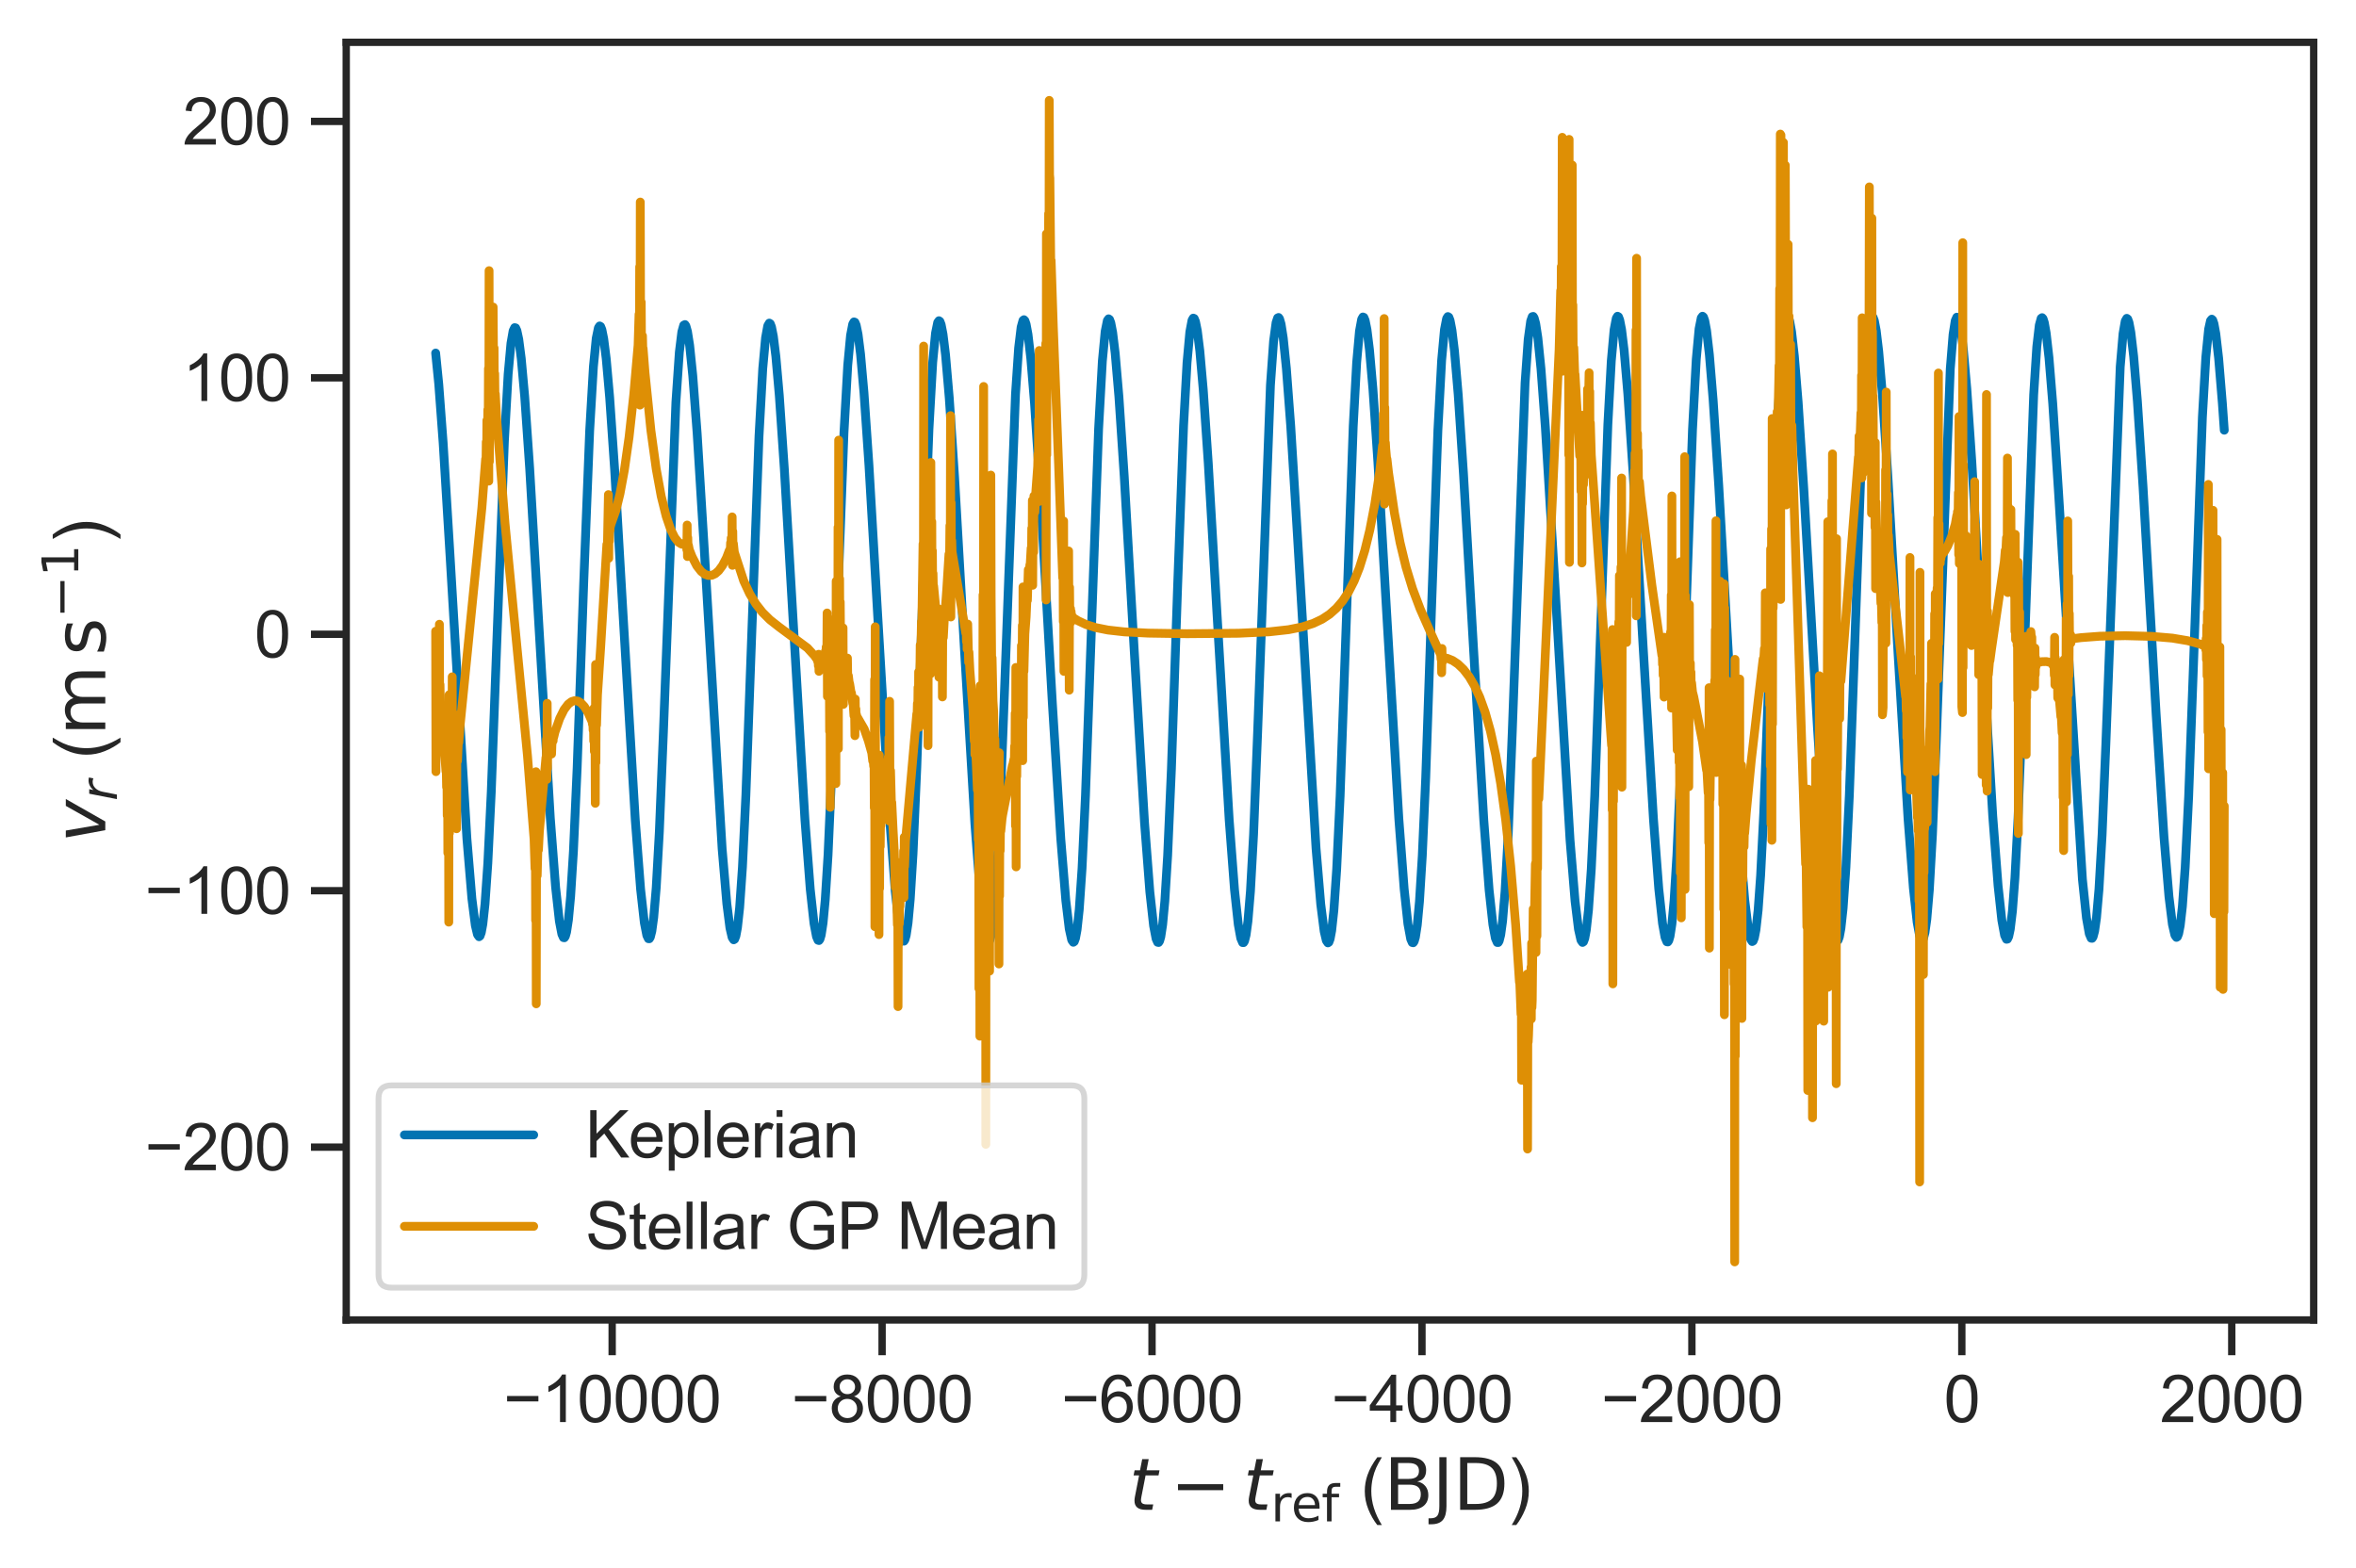 <?xml version="1.0" encoding="utf-8" standalone="no"?>
<!DOCTYPE svg PUBLIC "-//W3C//DTD SVG 1.1//EN"
  "http://www.w3.org/Graphics/SVG/1.1/DTD/svg11.dtd">
<svg height="266.8pt" version="1.1" viewBox="0 0 400.916 266.8" width="400.916pt" xmlns="http://www.w3.org/2000/svg" xmlns:xlink="http://www.w3.org/1999/xlink">
 <defs>
  <style type="text/css">*{stroke-linecap:butt;stroke-linejoin:round;}</style>
 </defs>
 <g id="figure_1">
  <g id="patch_1">
   <path d="M 0 266.8 
L 400.916 266.8 
L 400.916 0 
L 0 0 
z
" style="fill:#ffffff;"/>
  </g>
  <g id="axes_1">
   <g id="patch_2">
    <path d="M 58.916 224.64 
L 393.716 224.64 
L 393.716 7.2 
L 58.916 7.2 
z
" style="fill:#ffffff;"/>
   </g>
   <g id="matplotlib.axis_1">
    <g id="xtick_1">
     <g id="line2d_1">
      <defs>
       <path d="M 0 0 
L 0 6 
" id="mcdcc0c421e" style="stroke:#262626;stroke-width:1.25;"/>
      </defs>
      <g>
       <use style="fill:#262626;stroke:#262626;stroke-width:1.25;" x="104.172" xlink:href="#mcdcc0c421e" y="224.64"/>
      </g>
     </g>
     <g id="text_1">
      <!-- −10000 -->
      <g style="fill:#262626;" transform="translate(85.667 242.014)scale(0.11 -0.11)">
       <defs>
        <path d="M 3381 1997 
L 356 1997 
L 356 2522 
L 3381 2522 
L 3381 1997 
z
" id="ArialMT-2212" transform="scale(0.016)"/>
        <path d="M 2384 0 
L 1822 0 
L 1822 3584 
Q 1619 3391 1289 3197 
Q 959 3003 697 2906 
L 697 3450 
Q 1169 3672 1522 3987 
Q 1875 4303 2022 4600 
L 2384 4600 
L 2384 0 
z
" id="ArialMT-31" transform="scale(0.016)"/>
        <path d="M 266 2259 
Q 266 3072 433 3567 
Q 600 4063 929 4331 
Q 1259 4600 1759 4600 
Q 2128 4600 2406 4451 
Q 2684 4303 2865 4023 
Q 3047 3744 3150 3342 
Q 3253 2941 3253 2259 
Q 3253 1453 3087 958 
Q 2922 463 2592 192 
Q 2263 -78 1759 -78 
Q 1097 -78 719 397 
Q 266 969 266 2259 
z
M 844 2259 
Q 844 1131 1108 757 
Q 1372 384 1759 384 
Q 2147 384 2411 759 
Q 2675 1134 2675 2259 
Q 2675 3391 2411 3762 
Q 2147 4134 1753 4134 
Q 1366 4134 1134 3806 
Q 844 3388 844 2259 
z
" id="ArialMT-30" transform="scale(0.016)"/>
       </defs>
       <use xlink:href="#ArialMT-2212"/>
       <use x="58.398" xlink:href="#ArialMT-31"/>
       <use x="114.014" xlink:href="#ArialMT-30"/>
       <use x="169.629" xlink:href="#ArialMT-30"/>
       <use x="225.244" xlink:href="#ArialMT-30"/>
       <use x="280.859" xlink:href="#ArialMT-30"/>
      </g>
     </g>
    </g>
    <g id="xtick_2">
     <g id="line2d_2">
      <g>
       <use style="fill:#262626;stroke:#262626;stroke-width:1.25;" x="150.105" xlink:href="#mcdcc0c421e" y="224.64"/>
      </g>
     </g>
     <g id="text_2">
      <!-- −8000 -->
      <g style="fill:#262626;" transform="translate(134.659 242.014)scale(0.11 -0.11)">
       <defs>
        <path d="M 1131 2484 
Q 781 2613 612 2850 
Q 444 3088 444 3419 
Q 444 3919 803 4259 
Q 1163 4600 1759 4600 
Q 2359 4600 2725 4251 
Q 3091 3903 3091 3403 
Q 3091 3084 2923 2848 
Q 2756 2613 2416 2484 
Q 2838 2347 3058 2040 
Q 3278 1734 3278 1309 
Q 3278 722 2862 322 
Q 2447 -78 1769 -78 
Q 1091 -78 675 323 
Q 259 725 259 1325 
Q 259 1772 486 2073 
Q 713 2375 1131 2484 
z
M 1019 3438 
Q 1019 3113 1228 2906 
Q 1438 2700 1772 2700 
Q 2097 2700 2305 2904 
Q 2513 3109 2513 3406 
Q 2513 3716 2298 3927 
Q 2084 4138 1766 4138 
Q 1444 4138 1231 3931 
Q 1019 3725 1019 3438 
z
M 838 1322 
Q 838 1081 952 856 
Q 1066 631 1291 507 
Q 1516 384 1775 384 
Q 2178 384 2440 643 
Q 2703 903 2703 1303 
Q 2703 1709 2433 1975 
Q 2163 2241 1756 2241 
Q 1359 2241 1098 1978 
Q 838 1716 838 1322 
z
" id="ArialMT-38" transform="scale(0.016)"/>
       </defs>
       <use xlink:href="#ArialMT-2212"/>
       <use x="58.398" xlink:href="#ArialMT-38"/>
       <use x="114.014" xlink:href="#ArialMT-30"/>
       <use x="169.629" xlink:href="#ArialMT-30"/>
       <use x="225.244" xlink:href="#ArialMT-30"/>
      </g>
     </g>
    </g>
    <g id="xtick_3">
     <g id="line2d_3">
      <g>
       <use style="fill:#262626;stroke:#262626;stroke-width:1.25;" x="196.039" xlink:href="#mcdcc0c421e" y="224.64"/>
      </g>
     </g>
     <g id="text_3">
      <!-- −6000 -->
      <g style="fill:#262626;" transform="translate(180.593 242.014)scale(0.11 -0.11)">
       <defs>
        <path d="M 3184 3459 
L 2625 3416 
Q 2550 3747 2413 3897 
Q 2184 4138 1850 4138 
Q 1581 4138 1378 3988 
Q 1113 3794 959 3422 
Q 806 3050 800 2363 
Q 1003 2672 1297 2822 
Q 1591 2972 1913 2972 
Q 2475 2972 2870 2558 
Q 3266 2144 3266 1488 
Q 3266 1056 3080 686 
Q 2894 316 2569 119 
Q 2244 -78 1831 -78 
Q 1128 -78 684 439 
Q 241 956 241 2144 
Q 241 3472 731 4075 
Q 1159 4600 1884 4600 
Q 2425 4600 2770 4297 
Q 3116 3994 3184 3459 
z
M 888 1484 
Q 888 1194 1011 928 
Q 1134 663 1356 523 
Q 1578 384 1822 384 
Q 2178 384 2434 671 
Q 2691 959 2691 1453 
Q 2691 1928 2437 2201 
Q 2184 2475 1800 2475 
Q 1419 2475 1153 2201 
Q 888 1928 888 1484 
z
" id="ArialMT-36" transform="scale(0.016)"/>
       </defs>
       <use xlink:href="#ArialMT-2212"/>
       <use x="58.398" xlink:href="#ArialMT-36"/>
       <use x="114.014" xlink:href="#ArialMT-30"/>
       <use x="169.629" xlink:href="#ArialMT-30"/>
       <use x="225.244" xlink:href="#ArialMT-30"/>
      </g>
     </g>
    </g>
    <g id="xtick_4">
     <g id="line2d_4">
      <g>
       <use style="fill:#262626;stroke:#262626;stroke-width:1.25;" x="241.973" xlink:href="#mcdcc0c421e" y="224.64"/>
      </g>
     </g>
     <g id="text_4">
      <!-- −4000 -->
      <g style="fill:#262626;" transform="translate(226.526 242.014)scale(0.11 -0.11)">
       <defs>
        <path d="M 2069 0 
L 2069 1097 
L 81 1097 
L 81 1613 
L 2172 4581 
L 2631 4581 
L 2631 1613 
L 3250 1613 
L 3250 1097 
L 2631 1097 
L 2631 0 
L 2069 0 
z
M 2069 1613 
L 2069 3678 
L 634 1613 
L 2069 1613 
z
" id="ArialMT-34" transform="scale(0.016)"/>
       </defs>
       <use xlink:href="#ArialMT-2212"/>
       <use x="58.398" xlink:href="#ArialMT-34"/>
       <use x="114.014" xlink:href="#ArialMT-30"/>
       <use x="169.629" xlink:href="#ArialMT-30"/>
       <use x="225.244" xlink:href="#ArialMT-30"/>
      </g>
     </g>
    </g>
    <g id="xtick_5">
     <g id="line2d_5">
      <g>
       <use style="fill:#262626;stroke:#262626;stroke-width:1.25;" x="287.906" xlink:href="#mcdcc0c421e" y="224.64"/>
      </g>
     </g>
     <g id="text_5">
      <!-- −2000 -->
      <g style="fill:#262626;" transform="translate(272.46 242.014)scale(0.11 -0.11)">
       <defs>
        <path d="M 3222 541 
L 3222 0 
L 194 0 
Q 188 203 259 391 
Q 375 700 629 1000 
Q 884 1300 1366 1694 
Q 2113 2306 2375 2664 
Q 2638 3022 2638 3341 
Q 2638 3675 2398 3904 
Q 2159 4134 1775 4134 
Q 1369 4134 1125 3890 
Q 881 3647 878 3216 
L 300 3275 
Q 359 3922 746 4261 
Q 1134 4600 1788 4600 
Q 2447 4600 2831 4234 
Q 3216 3869 3216 3328 
Q 3216 3053 3103 2787 
Q 2991 2522 2730 2228 
Q 2469 1934 1863 1422 
Q 1356 997 1212 845 
Q 1069 694 975 541 
L 3222 541 
z
" id="ArialMT-32" transform="scale(0.016)"/>
       </defs>
       <use xlink:href="#ArialMT-2212"/>
       <use x="58.398" xlink:href="#ArialMT-32"/>
       <use x="114.014" xlink:href="#ArialMT-30"/>
       <use x="169.629" xlink:href="#ArialMT-30"/>
       <use x="225.244" xlink:href="#ArialMT-30"/>
      </g>
     </g>
    </g>
    <g id="xtick_6">
     <g id="line2d_6">
      <g>
       <use style="fill:#262626;stroke:#262626;stroke-width:1.25;" x="333.84" xlink:href="#mcdcc0c421e" y="224.64"/>
      </g>
     </g>
     <g id="text_6">
      <!-- 0 -->
      <g style="fill:#262626;" transform="translate(330.782 242.014)scale(0.11 -0.11)">
       <use xlink:href="#ArialMT-30"/>
      </g>
     </g>
    </g>
    <g id="xtick_7">
     <g id="line2d_7">
      <g>
       <use style="fill:#262626;stroke:#262626;stroke-width:1.25;" x="379.774" xlink:href="#mcdcc0c421e" y="224.64"/>
      </g>
     </g>
     <g id="text_7">
      <!-- 2000 -->
      <g style="fill:#262626;" transform="translate(367.54 242.014)scale(0.11 -0.11)">
       <use xlink:href="#ArialMT-32"/>
       <use x="55.615" xlink:href="#ArialMT-30"/>
       <use x="111.23" xlink:href="#ArialMT-30"/>
       <use x="166.846" xlink:href="#ArialMT-30"/>
      </g>
     </g>
    </g>
    <g id="text_8">
     <!-- $t - t_\mathrm{ref}$ ($\mathrm{BJD}$) -->
     <g style="fill:#262626;" transform="translate(192.116 256.96)scale(0.12 -0.12)">
      <defs>
       <path d="M 2706 3500 
L 2619 3053 
L 1472 3053 
L 1100 1153 
Q 1081 1047 1072 975 
Q 1063 903 1063 863 
Q 1063 663 1183 572 
Q 1303 481 1569 481 
L 2150 481 
L 2053 0 
L 1503 0 
Q 991 0 739 200 
Q 488 400 488 806 
Q 488 878 497 964 
Q 506 1050 525 1153 
L 897 3053 
L 409 3053 
L 500 3500 
L 978 3500 
L 1172 4494 
L 1747 4494 
L 1556 3500 
L 2706 3500 
z
" id="DejaVuSans-Oblique-74" transform="scale(0.016)"/>
       <path d="M 678 2272 
L 4684 2272 
L 4684 1741 
L 678 1741 
L 678 2272 
z
" id="DejaVuSans-2212" transform="scale(0.016)"/>
       <path d="M 2631 2963 
Q 2534 3019 2420 3045 
Q 2306 3072 2169 3072 
Q 1681 3072 1420 2755 
Q 1159 2438 1159 1844 
L 1159 0 
L 581 0 
L 581 3500 
L 1159 3500 
L 1159 2956 
Q 1341 3275 1631 3429 
Q 1922 3584 2338 3584 
Q 2397 3584 2469 3576 
Q 2541 3569 2628 3553 
L 2631 2963 
z
" id="DejaVuSans-72" transform="scale(0.016)"/>
       <path d="M 3597 1894 
L 3597 1613 
L 953 1613 
Q 991 1019 1311 708 
Q 1631 397 2203 397 
Q 2534 397 2845 478 
Q 3156 559 3463 722 
L 3463 178 
Q 3153 47 2828 -22 
Q 2503 -91 2169 -91 
Q 1331 -91 842 396 
Q 353 884 353 1716 
Q 353 2575 817 3079 
Q 1281 3584 2069 3584 
Q 2775 3584 3186 3129 
Q 3597 2675 3597 1894 
z
M 3022 2063 
Q 3016 2534 2758 2815 
Q 2500 3097 2075 3097 
Q 1594 3097 1305 2825 
Q 1016 2553 972 2059 
L 3022 2063 
z
" id="DejaVuSans-65" transform="scale(0.016)"/>
       <path d="M 2375 4863 
L 2375 4384 
L 1825 4384 
Q 1516 4384 1395 4259 
Q 1275 4134 1275 3809 
L 1275 3500 
L 2222 3500 
L 2222 3053 
L 1275 3053 
L 1275 0 
L 697 0 
L 697 3053 
L 147 3053 
L 147 3500 
L 697 3500 
L 697 3744 
Q 697 4328 969 4595 
Q 1241 4863 1831 4863 
L 2375 4863 
z
" id="DejaVuSans-66" transform="scale(0.016)"/>
       <path id="ArialMT-20" transform="scale(0.016)"/>
       <path d="M 1497 -1347 
Q 1031 -759 709 28 
Q 388 816 388 1659 
Q 388 2403 628 3084 
Q 909 3875 1497 4659 
L 1900 4659 
Q 1522 4009 1400 3731 
Q 1209 3300 1100 2831 
Q 966 2247 966 1656 
Q 966 153 1900 -1347 
L 1497 -1347 
z
" id="ArialMT-28" transform="scale(0.016)"/>
       <path d="M 1259 2228 
L 1259 519 
L 2272 519 
Q 2781 519 3026 730 
Q 3272 941 3272 1375 
Q 3272 1813 3026 2020 
Q 2781 2228 2272 2228 
L 1259 2228 
z
M 1259 4147 
L 1259 2741 
L 2194 2741 
Q 2656 2741 2882 2914 
Q 3109 3088 3109 3444 
Q 3109 3797 2882 3972 
Q 2656 4147 2194 4147 
L 1259 4147 
z
M 628 4666 
L 2241 4666 
Q 2963 4666 3353 4366 
Q 3744 4066 3744 3513 
Q 3744 3084 3544 2831 
Q 3344 2578 2956 2516 
Q 3422 2416 3680 2098 
Q 3938 1781 3938 1306 
Q 3938 681 3513 340 
Q 3088 0 2303 0 
L 628 0 
L 628 4666 
z
" id="DejaVuSans-42" transform="scale(0.016)"/>
       <path d="M 628 4666 
L 1259 4666 
L 1259 325 
Q 1259 -519 939 -900 
Q 619 -1281 -91 -1281 
L -331 -1281 
L -331 -750 
L -134 -750 
Q 284 -750 456 -515 
Q 628 -281 628 325 
L 628 4666 
z
" id="DejaVuSans-4a" transform="scale(0.016)"/>
       <path d="M 1259 4147 
L 1259 519 
L 2022 519 
Q 2988 519 3436 956 
Q 3884 1394 3884 2338 
Q 3884 3275 3436 3711 
Q 2988 4147 2022 4147 
L 1259 4147 
z
M 628 4666 
L 1925 4666 
Q 3281 4666 3915 4102 
Q 4550 3538 4550 2338 
Q 4550 1131 3912 565 
Q 3275 0 1925 0 
L 628 0 
L 628 4666 
z
" id="DejaVuSans-44" transform="scale(0.016)"/>
       <path d="M 791 -1347 
L 388 -1347 
Q 1322 153 1322 1656 
Q 1322 2244 1188 2822 
Q 1081 3291 891 3722 
Q 769 4003 388 4659 
L 791 4659 
Q 1378 3875 1659 3084 
Q 1900 2403 1900 1659 
Q 1900 816 1576 28 
Q 1253 -759 791 -1347 
z
" id="ArialMT-29" transform="scale(0.016)"/>
      </defs>
      <use transform="translate(0 0.094)" xlink:href="#DejaVuSans-Oblique-74"/>
      <use transform="translate(58.691 0.094)" xlink:href="#DejaVuSans-2212"/>
      <use transform="translate(161.963 0.094)" xlink:href="#DejaVuSans-Oblique-74"/>
      <use transform="translate(201.172 -16.312)scale(0.7)" xlink:href="#DejaVuSans-72"/>
      <use transform="translate(229.951 -16.312)scale(0.7)" xlink:href="#DejaVuSans-65"/>
      <use transform="translate(273.018 -16.312)scale(0.7)" xlink:href="#DejaVuSans-66"/>
      <use transform="translate(300.396 0.094)" xlink:href="#ArialMT-20"/>
      <use transform="translate(328.179 0.094)" xlink:href="#ArialMT-28"/>
      <use transform="translate(361.479 0.094)" xlink:href="#DejaVuSans-42"/>
      <use transform="translate(430.083 0.094)" xlink:href="#DejaVuSans-4a"/>
      <use transform="translate(459.575 0.094)" xlink:href="#DejaVuSans-44"/>
      <use transform="translate(536.577 0.094)" xlink:href="#ArialMT-29"/>
     </g>
    </g>
   </g>
   <g id="matplotlib.axis_2">
    <g id="ytick_1">
     <g id="line2d_8">
      <defs>
       <path d="M 0 0 
L -6 0 
" id="m3ba885cfcf" style="stroke:#262626;stroke-width:1.25;"/>
      </defs>
      <g>
       <use style="fill:#262626;stroke:#262626;stroke-width:1.25;" x="58.916" xlink:href="#m3ba885cfcf" y="195.222"/>
      </g>
     </g>
     <g id="text_9">
      <!-- −200 -->
      <g style="fill:#262626;" transform="translate(24.64 199.159)scale(0.11 -0.11)">
       <use xlink:href="#ArialMT-2212"/>
       <use x="58.398" xlink:href="#ArialMT-32"/>
       <use x="114.014" xlink:href="#ArialMT-30"/>
       <use x="169.629" xlink:href="#ArialMT-30"/>
      </g>
     </g>
    </g>
    <g id="ytick_2">
     <g id="line2d_9">
      <g>
       <use style="fill:#262626;stroke:#262626;stroke-width:1.25;" x="58.916" xlink:href="#m3ba885cfcf" y="151.582"/>
      </g>
     </g>
     <g id="text_10">
      <!-- −100 -->
      <g style="fill:#262626;" transform="translate(24.64 155.519)scale(0.11 -0.11)">
       <use xlink:href="#ArialMT-2212"/>
       <use x="58.398" xlink:href="#ArialMT-31"/>
       <use x="114.014" xlink:href="#ArialMT-30"/>
       <use x="169.629" xlink:href="#ArialMT-30"/>
      </g>
     </g>
    </g>
    <g id="ytick_3">
     <g id="line2d_10">
      <g>
       <use style="fill:#262626;stroke:#262626;stroke-width:1.25;" x="58.916" xlink:href="#m3ba885cfcf" y="107.942"/>
      </g>
     </g>
     <g id="text_11">
      <!-- 0 -->
      <g style="fill:#262626;" transform="translate(43.299 111.879)scale(0.11 -0.11)">
       <use xlink:href="#ArialMT-30"/>
      </g>
     </g>
    </g>
    <g id="ytick_4">
     <g id="line2d_11">
      <g>
       <use style="fill:#262626;stroke:#262626;stroke-width:1.25;" x="58.916" xlink:href="#m3ba885cfcf" y="64.302"/>
      </g>
     </g>
     <g id="text_12">
      <!-- 100 -->
      <g style="fill:#262626;" transform="translate(31.065 68.239)scale(0.11 -0.11)">
       <use xlink:href="#ArialMT-31"/>
       <use x="55.615" xlink:href="#ArialMT-30"/>
       <use x="111.23" xlink:href="#ArialMT-30"/>
      </g>
     </g>
    </g>
    <g id="ytick_5">
     <g id="line2d_12">
      <g>
       <use style="fill:#262626;stroke:#262626;stroke-width:1.25;" x="58.916" xlink:href="#m3ba885cfcf" y="20.662"/>
      </g>
     </g>
     <g id="text_13">
      <!-- 200 -->
      <g style="fill:#262626;" transform="translate(31.065 24.599)scale(0.11 -0.11)">
       <use xlink:href="#ArialMT-32"/>
       <use x="55.615" xlink:href="#ArialMT-30"/>
       <use x="111.23" xlink:href="#ArialMT-30"/>
      </g>
     </g>
    </g>
    <g id="text_14">
     <!-- $v_r$ ($\mathrm{m} \, \mathrm{s}^{-1}$) -->
     <g style="fill:#262626;" transform="translate(18 143.4)rotate(-90)scale(0.12 -0.12)">
      <defs>
       <path d="M 459 3500 
L 1069 3500 
L 1581 525 
L 3256 3500 
L 3866 3500 
L 1875 0 
L 1100 0 
L 459 3500 
z
" id="DejaVuSans-Oblique-76" transform="scale(0.016)"/>
       <path d="M 2853 2969 
Q 2766 3016 2653 3041 
Q 2541 3066 2413 3066 
Q 1953 3066 1609 2717 
Q 1266 2369 1153 1784 
L 800 0 
L 225 0 
L 909 3500 
L 1484 3500 
L 1375 2956 
Q 1603 3259 1920 3421 
Q 2238 3584 2597 3584 
Q 2691 3584 2781 3573 
Q 2872 3563 2963 3538 
L 2853 2969 
z
" id="DejaVuSans-Oblique-72" transform="scale(0.016)"/>
       <path d="M 3328 2828 
Q 3544 3216 3844 3400 
Q 4144 3584 4550 3584 
Q 5097 3584 5394 3201 
Q 5691 2819 5691 2113 
L 5691 0 
L 5113 0 
L 5113 2094 
Q 5113 2597 4934 2840 
Q 4756 3084 4391 3084 
Q 3944 3084 3684 2787 
Q 3425 2491 3425 1978 
L 3425 0 
L 2847 0 
L 2847 2094 
Q 2847 2600 2669 2842 
Q 2491 3084 2119 3084 
Q 1678 3084 1418 2786 
Q 1159 2488 1159 1978 
L 1159 0 
L 581 0 
L 581 3500 
L 1159 3500 
L 1159 2956 
Q 1356 3278 1631 3431 
Q 1906 3584 2284 3584 
Q 2666 3584 2933 3390 
Q 3200 3197 3328 2828 
z
" id="DejaVuSans-6d" transform="scale(0.016)"/>
       <path d="M 2834 3397 
L 2834 2853 
Q 2591 2978 2328 3040 
Q 2066 3103 1784 3103 
Q 1356 3103 1142 2972 
Q 928 2841 928 2578 
Q 928 2378 1081 2264 
Q 1234 2150 1697 2047 
L 1894 2003 
Q 2506 1872 2764 1633 
Q 3022 1394 3022 966 
Q 3022 478 2636 193 
Q 2250 -91 1575 -91 
Q 1294 -91 989 -36 
Q 684 19 347 128 
L 347 722 
Q 666 556 975 473 
Q 1284 391 1588 391 
Q 1994 391 2212 530 
Q 2431 669 2431 922 
Q 2431 1156 2273 1281 
Q 2116 1406 1581 1522 
L 1381 1569 
Q 847 1681 609 1914 
Q 372 2147 372 2553 
Q 372 3047 722 3315 
Q 1072 3584 1716 3584 
Q 2034 3584 2315 3537 
Q 2597 3491 2834 3397 
z
" id="DejaVuSans-73" transform="scale(0.016)"/>
       <path d="M 794 531 
L 1825 531 
L 1825 4091 
L 703 3866 
L 703 4441 
L 1819 4666 
L 2450 4666 
L 2450 531 
L 3481 531 
L 3481 0 
L 794 0 
L 794 531 
z
" id="DejaVuSans-31" transform="scale(0.016)"/>
      </defs>
      <use transform="translate(0 0.684)" xlink:href="#DejaVuSans-Oblique-76"/>
      <use transform="translate(59.18 -15.722)scale(0.7)" xlink:href="#DejaVuSans-Oblique-72"/>
      <use transform="translate(90.693 0.684)" xlink:href="#ArialMT-20"/>
      <use transform="translate(118.477 0.684)" xlink:href="#ArialMT-28"/>
      <use transform="translate(151.777 0.684)" xlink:href="#DejaVuSans-6d"/>
      <use transform="translate(265.425 0.684)" xlink:href="#DejaVuSans-73"/>
      <use transform="translate(318.482 38.966)scale(0.7)" xlink:href="#DejaVuSans-2212"/>
      <use transform="translate(377.134 38.966)scale(0.7)" xlink:href="#DejaVuSans-31"/>
      <use transform="translate(424.405 0.684)" xlink:href="#ArialMT-29"/>
     </g>
    </g>
   </g>
   <g id="line2d_13">
    <path clip-path="url(#p07aedb4398)" d="M 74.134 60.086 
L 74.666 65.41 
L 75.41 75.376 
L 76.58 94.534 
L 79.45 142.7 
L 80.301 152.913 
L 80.886 157.503 
L 81.258 159.064 
L 81.524 159.416 
L 81.683 159.291 
L 81.896 158.708 
L 82.162 157.267 
L 82.534 153.841 
L 83.012 146.927 
L 83.597 134.794 
L 84.501 110.361 
L 85.83 75.088 
L 86.468 63.695 
L 86.946 58.439 
L 87.319 56.301 
L 87.584 55.759 
L 87.744 55.802 
L 87.957 56.262 
L 88.276 57.745 
L 88.701 61.02 
L 89.286 67.479 
L 90.136 79.727 
L 91.572 104.27 
L 93.645 139.237 
L 94.549 151.022 
L 95.187 156.767 
L 95.612 158.975 
L 95.878 159.563 
L 96.038 159.59 
L 96.197 159.357 
L 96.41 158.619 
L 96.729 156.54 
L 97.101 152.559 
L 97.579 144.907 
L 98.217 130.594 
L 99.334 99.038 
L 100.344 73.282 
L 100.982 62.383 
L 101.46 57.567 
L 101.832 55.778 
L 102.045 55.475 
L 102.205 55.569 
L 102.417 56.094 
L 102.736 57.671 
L 103.161 61.058 
L 103.746 67.643 
L 104.597 80.015 
L 106.085 105.593 
L 108.106 139.593 
L 109.01 151.331 
L 109.647 157.026 
L 110.073 159.193 
L 110.339 159.749 
L 110.498 159.756 
L 110.658 159.5 
L 110.923 158.457 
L 111.242 156.123 
L 111.668 151.064 
L 112.199 141.571 
L 112.89 124.617 
L 115.017 68.458 
L 115.602 59.931 
L 116.027 56.483 
L 116.346 55.35 
L 116.559 55.238 
L 116.718 55.469 
L 116.984 56.41 
L 117.356 58.776 
L 117.888 63.928 
L 118.632 73.748 
L 119.749 91.896 
L 122.885 144.46 
L 123.683 153.795 
L 124.214 157.937 
L 124.587 159.548 
L 124.852 159.938 
L 125.012 159.837 
L 125.225 159.282 
L 125.49 157.874 
L 125.862 154.481 
L 126.341 147.568 
L 126.926 135.327 
L 127.776 111.988 
L 129.159 74.245 
L 129.797 62.701 
L 130.275 57.483 
L 130.647 55.44 
L 130.913 54.989 
L 131.073 55.092 
L 131.285 55.635 
L 131.604 57.245 
L 132.03 60.68 
L 132.614 67.327 
L 133.465 79.765 
L 134.954 105.406 
L 136.974 139.499 
L 137.878 151.334 
L 138.516 157.136 
L 138.941 159.394 
L 139.207 160.015 
L 139.366 160.062 
L 139.526 159.85 
L 139.738 159.137 
L 140.057 157.094 
L 140.429 153.137 
L 140.908 145.475 
L 141.546 131.022 
L 142.609 100.382 
L 143.619 73.608 
L 144.257 62.166 
L 144.736 57.074 
L 145.108 55.144 
L 145.32 54.785 
L 145.48 54.846 
L 145.693 55.34 
L 146.012 56.887 
L 146.437 60.257 
L 147.022 66.84 
L 147.872 79.224 
L 149.361 104.838 
L 151.434 139.836 
L 152.338 151.61 
L 152.976 157.352 
L 153.401 159.56 
L 153.667 160.145 
L 153.827 160.169 
L 153.986 159.932 
L 154.199 159.185 
L 154.518 157.083 
L 154.89 153.052 
L 155.368 145.282 
L 156.006 130.672 
L 157.07 99.799 
L 158.08 72.989 
L 158.718 61.657 
L 159.196 56.694 
L 159.568 54.877 
L 159.781 54.583 
L 159.941 54.693 
L 160.153 55.249 
L 160.472 56.883 
L 160.898 60.356 
L 161.536 67.748 
L 162.439 81.258 
L 164.141 110.906 
L 165.895 140.165 
L 166.799 151.874 
L 167.437 157.551 
L 167.862 159.706 
L 168.128 160.253 
L 168.287 160.254 
L 168.447 159.99 
L 168.713 158.931 
L 169.032 156.566 
L 169.457 151.441 
L 169.989 141.8 
L 170.68 124.494 
L 172.806 67.068 
L 173.338 59.224 
L 173.763 55.681 
L 174.082 54.534 
L 174.242 54.411 
L 174.401 54.568 
L 174.614 55.185 
L 174.933 56.904 
L 175.411 61.011 
L 176.049 68.7 
L 177.006 83.344 
L 179.08 119.721 
L 180.515 142.785 
L 181.366 153.237 
L 181.95 158.075 
L 182.376 159.986 
L 182.642 160.36 
L 182.801 160.248 
L 183.014 159.678 
L 183.28 158.246 
L 183.652 154.807 
L 184.13 147.801 
L 184.715 135.364 
L 185.566 111.524 
L 186.948 72.972 
L 187.586 61.437 
L 188.064 56.397 
L 188.436 54.557 
L 188.649 54.261 
L 188.809 54.373 
L 189.021 54.937 
L 189.34 56.587 
L 189.766 60.085 
L 190.404 67.514 
L 191.307 81.056 
L 193.009 110.724 
L 194.763 140.02 
L 195.667 151.79 
L 196.305 157.542 
L 196.73 159.766 
L 196.996 160.364 
L 197.155 160.398 
L 197.315 160.171 
L 197.528 159.438 
L 197.846 157.358 
L 198.219 153.348 
L 198.697 145.585 
L 199.335 130.91 
L 200.398 99.647 
L 201.408 72.408 
L 201.993 61.74 
L 202.472 56.486 
L 202.844 54.506 
L 203.057 54.141 
L 203.216 54.206 
L 203.429 54.713 
L 203.748 56.292 
L 204.173 59.713 
L 204.758 66.363 
L 205.608 78.813 
L 207.097 104.469 
L 209.17 139.543 
L 210.074 151.438 
L 210.712 157.327 
L 211.137 159.67 
L 211.456 160.415 
L 211.616 160.421 
L 211.775 160.166 
L 212.041 159.12 
L 212.36 156.774 
L 212.786 151.67 
L 213.317 142.032 
L 214.008 124.64 
L 216.188 65.54 
L 216.72 58.085 
L 217.145 54.913 
L 217.411 54.11 
L 217.57 54.031 
L 217.73 54.233 
L 217.996 55.149 
L 218.368 57.514 
L 218.899 62.695 
L 219.644 72.565 
L 220.76 90.756 
L 223.95 144.399 
L 224.747 153.876 
L 225.332 158.494 
L 225.704 160.085 
L 225.97 160.464 
L 226.13 160.356 
L 226.342 159.793 
L 226.608 158.372 
L 226.98 154.952 
L 227.459 147.964 
L 228.044 135.518 
L 228.894 111.528 
L 230.276 72.524 
L 230.861 61.684 
L 231.34 56.342 
L 231.712 54.326 
L 231.925 53.95 
L 232.084 54.01 
L 232.297 54.515 
L 232.616 56.095 
L 233.041 59.523 
L 233.626 66.183 
L 234.476 78.64 
L 235.965 104.287 
L 238.038 139.358 
L 238.942 151.285 
L 239.58 157.223 
L 240.059 159.811 
L 240.324 160.408 
L 240.484 160.442 
L 240.643 160.216 
L 240.856 159.488 
L 241.175 157.419 
L 241.547 153.424 
L 242.026 145.681 
L 242.611 132.39 
L 243.567 104.433 
L 244.684 73.222 
L 245.322 61.313 
L 245.8 56.103 
L 246.173 54.194 
L 246.385 53.877 
L 246.545 53.981 
L 246.757 54.54 
L 247.076 56.194 
L 247.502 59.706 
L 248.14 67.157 
L 249.043 80.712 
L 250.745 110.353 
L 252.499 139.651 
L 253.403 151.488 
L 254.041 157.34 
L 254.466 159.664 
L 254.785 160.399 
L 254.945 160.403 
L 255.104 160.147 
L 255.37 159.103 
L 255.689 156.765 
L 256.114 151.678 
L 256.646 142.063 
L 257.337 124.666 
L 259.517 65.194 
L 260.048 57.757 
L 260.474 54.647 
L 260.739 53.896 
L 260.899 53.851 
L 261.058 54.088 
L 261.324 55.063 
L 261.696 57.504 
L 262.228 62.776 
L 262.972 72.731 
L 264.142 91.891 
L 267.172 142.994 
L 268.023 153.35 
L 268.608 158.135 
L 269.033 160.02 
L 269.299 160.387 
L 269.458 160.274 
L 269.671 159.708 
L 269.937 158.287 
L 270.309 154.875 
L 270.787 147.91 
L 271.372 135.495 
L 272.17 113.115 
L 273.605 72.28 
L 274.19 61.416 
L 274.668 56.114 
L 275.041 54.156 
L 275.253 53.82 
L 275.413 53.911 
L 275.625 54.457 
L 275.944 56.098 
L 276.37 59.597 
L 277.008 67.033 
L 277.911 80.568 
L 279.613 110.164 
L 281.367 139.428 
L 282.271 151.272 
L 282.909 157.15 
L 283.334 159.506 
L 283.653 160.277 
L 283.813 160.302 
L 283.972 160.07 
L 284.185 159.335 
L 284.504 157.263 
L 284.876 153.278 
L 285.354 145.562 
L 285.939 132.316 
L 286.843 106.013 
L 288.013 73.052 
L 288.651 61.128 
L 289.129 55.957 
L 289.501 54.101 
L 289.714 53.819 
L 289.873 53.95 
L 290.086 54.545 
L 290.405 56.251 
L 290.883 60.361 
L 291.521 68.059 
L 292.478 82.687 
L 294.605 119.866 
L 296.04 142.756 
L 296.891 153.116 
L 297.476 157.923 
L 297.901 159.84 
L 298.167 160.235 
L 298.326 160.143 
L 298.539 159.608 
L 298.805 158.234 
L 299.177 154.903 
L 299.602 148.967 
L 300.134 138.34 
L 300.878 118.393 
L 302.633 69.174 
L 303.217 59.472 
L 303.643 55.47 
L 303.962 54.075 
L 304.174 53.847 
L 304.334 54.015 
L 304.547 54.657 
L 304.866 56.426 
L 305.344 60.612 
L 305.982 68.382 
L 306.939 83.065 
L 309.278 123.858 
L 310.554 143.73 
L 311.352 153.248 
L 311.936 157.957 
L 312.362 159.793 
L 312.627 160.133 
L 312.787 160.007 
L 313 159.425 
L 313.265 157.993 
L 313.638 154.578 
L 314.116 147.638 
L 314.701 135.291 
L 315.498 113.027 
L 316.987 71.074 
L 317.572 60.651 
L 318.05 55.741 
L 318.369 54.208 
L 318.582 53.896 
L 318.741 54.007 
L 318.954 54.578 
L 319.273 56.254 
L 319.698 59.794 
L 320.336 67.27 
L 321.24 80.82 
L 322.994 111.285 
L 324.696 139.439 
L 325.599 151.162 
L 326.237 156.947 
L 326.663 159.244 
L 326.982 159.974 
L 327.141 159.982 
L 327.301 159.734 
L 327.567 158.717 
L 327.886 156.432 
L 328.311 151.456 
L 328.842 142.035 
L 329.48 126.404 
L 331.873 62.783 
L 332.351 56.917 
L 332.723 54.566 
L 332.989 53.982 
L 333.149 54.032 
L 333.361 54.53 
L 333.68 56.109 
L 334.106 59.541 
L 334.691 66.202 
L 335.541 78.627 
L 337.083 105.074 
L 339.103 138.908 
L 340.007 150.714 
L 340.645 156.599 
L 341.123 159.185 
L 341.442 159.848 
L 341.602 159.82 
L 341.814 159.383 
L 342.08 158.148 
L 342.452 155.044 
L 342.878 149.41 
L 343.409 139.199 
L 344.101 121.316 
L 346.068 67.186 
L 346.599 58.992 
L 347.025 55.331 
L 347.344 54.173 
L 347.503 54.063 
L 347.663 54.242 
L 347.875 54.897 
L 348.194 56.685 
L 348.673 60.891 
L 349.311 68.673 
L 350.268 83.338 
L 354.361 149.652 
L 355.052 156.234 
L 355.531 158.919 
L 355.85 159.664 
L 356.009 159.684 
L 356.169 159.45 
L 356.435 158.464 
L 356.754 156.231 
L 357.179 151.349 
L 357.71 142.086 
L 358.348 126.679 
L 360.794 62.419 
L 361.272 56.809 
L 361.645 54.644 
L 361.91 54.179 
L 362.07 54.296 
L 362.283 54.875 
L 362.602 56.561 
L 363.08 60.643 
L 363.718 68.302 
L 364.675 82.851 
L 366.908 121.582 
L 368.237 142.403 
L 369.088 152.597 
L 369.672 157.297 
L 370.098 159.154 
L 370.364 159.525 
L 370.523 159.425 
L 370.736 158.887 
L 371.001 157.528 
L 371.374 154.252 
L 371.852 147.557 
L 372.437 135.594 
L 373.234 113.88 
L 374.776 71.002 
L 375.361 60.786 
L 375.839 56.021 
L 376.158 54.576 
L 376.371 54.317 
L 376.531 54.465 
L 376.743 55.081 
L 377.062 56.816 
L 377.541 60.956 
L 378.179 68.665 
L 378.498 73.211 
L 378.498 73.211 
" style="fill:none;stroke:#0173b2;stroke-linecap:round;stroke-width:1.5;"/>
   </g>
   <g id="line2d_14">
    <path clip-path="url(#p07aedb4398)" d="M 74.134 107.425 
L 74.187 131.323 
L 74.24 108.303 
L 74.293 124.263 
L 74.347 114.438 
L 74.4 119.68 
L 74.453 117.236 
L 74.612 119.347 
L 74.666 114.419 
L 74.719 124.541 
L 74.772 106.236 
L 74.825 124.219 
L 74.878 116.513 
L 74.931 120.256 
L 75.038 120.408 
L 75.25 123.105 
L 75.729 129.03 
L 75.888 131.254 
L 75.942 130.888 
L 75.995 133.948 
L 76.048 129.986 
L 76.101 138.789 
L 76.154 126.769 
L 76.207 145.15 
L 76.261 136.619 
L 76.314 123.936 
L 76.367 156.931 
L 76.42 118.249 
L 76.473 141.796 
L 76.526 129.592 
L 76.58 133.256 
L 76.739 130.388 
L 76.792 131.277 
L 76.845 125.588 
L 76.898 136.115 
L 76.952 115.182 
L 77.005 134.652 
L 77.058 125.465 
L 77.111 129.144 
L 77.217 128.228 
L 77.377 129.324 
L 77.43 128.335 
L 77.483 130.68 
L 77.536 126.493 
L 77.59 134.499 
L 77.643 121.693 
L 77.696 141.037 
L 77.749 126.122 
L 77.855 129.501 
L 78.015 125.612 
L 78.068 126.365 
L 78.281 123.597 
L 79.45 111.884 
L 82.002 86.404 
L 82.64 78.115 
L 82.693 79.537 
L 82.747 75.208 
L 82.8 80.28 
L 82.853 71.547 
L 82.906 80.265 
L 83.012 69.716 
L 83.066 76.514 
L 83.119 62.728 
L 83.172 81.879 
L 83.225 46.063 
L 83.278 78.559 
L 83.331 61.833 
L 83.384 68.284 
L 83.491 65.31 
L 83.544 66.359 
L 83.65 66.578 
L 83.703 61.299 
L 83.757 68.818 
L 83.81 56.208 
L 83.863 72.737 
L 83.916 52.255 
L 83.969 59.619 
L 84.022 69.545 
L 84.076 59.222 
L 84.129 69.526 
L 84.182 63.585 
L 84.235 68.688 
L 84.288 67.038 
L 84.501 71.027 
L 85.936 89.071 
L 87.478 105.042 
L 89.764 128.64 
L 90.881 142.786 
L 91.04 147.827 
L 91.093 140.137 
L 91.146 156.627 
L 91.2 131.339 
L 91.253 170.836 
L 91.306 141.207 
L 91.412 149.025 
L 91.572 142.657 
L 91.625 144.663 
L 91.784 141.512 
L 92.157 137.254 
L 92.901 128.943 
L 92.954 130.191 
L 93.007 125.789 
L 93.06 132.654 
L 93.113 119.695 
L 93.167 130.757 
L 93.22 125.993 
L 93.273 127.228 
L 93.326 127.375 
L 93.379 126.607 
L 93.486 126.616 
L 93.539 127.108 
L 93.592 126.494 
L 93.645 127.238 
L 93.698 125.999 
L 93.751 127.808 
L 93.805 125.198 
L 93.858 128.327 
L 93.911 126.831 
L 94.07 125.322 
L 94.124 126.08 
L 94.177 125.251 
L 94.23 125.43 
L 94.443 124.556 
L 95.24 122.275 
L 95.984 120.775 
L 96.675 119.857 
L 97.26 119.406 
L 97.792 119.243 
L 98.324 119.314 
L 98.855 119.621 
L 99.44 120.244 
L 100.078 121.293 
L 100.769 122.846 
L 100.822 123.264 
L 100.875 122.761 
L 100.929 124.254 
L 100.982 121.985 
L 101.035 126.108 
L 101.088 120.51 
L 101.141 127.868 
L 101.194 121.342 
L 101.248 122.825 
L 101.301 136.711 
L 101.354 113.09 
L 101.407 129.776 
L 101.46 117.199 
L 101.513 123.414 
L 101.673 118.234 
L 102.205 110.251 
L 103.268 92.646 
L 103.321 95.095 
L 103.534 84.173 
L 103.587 95.016 
L 103.64 86.251 
L 103.693 92.113 
L 103.746 88.352 
L 103.799 90.281 
L 103.853 89.176 
L 103.906 89.477 
L 103.959 89.249 
L 104.81 86.842 
L 105.501 84.024 
L 106.245 80.023 
L 107.042 74.435 
L 107.84 67.216 
L 108.584 58.74 
L 108.744 53.487 
L 108.797 61.591 
L 108.85 45.404 
L 108.903 68.939 
L 108.956 34.384 
L 109.01 57.087 
L 109.063 56.988 
L 109.116 51.419 
L 109.169 59.689 
L 109.275 59.274 
L 109.329 57.146 
L 109.382 59.439 
L 109.435 59.29 
L 109.754 63.382 
L 110.764 73.261 
L 111.668 79.819 
L 112.518 84.455 
L 113.369 87.887 
L 114.113 90.06 
L 114.804 91.463 
L 115.442 92.273 
L 115.974 92.604 
L 116.399 92.666 
L 116.559 92.478 
L 116.612 92.778 
L 116.665 92.311 
L 116.718 92.815 
L 116.771 92.335 
L 116.825 92.271 
L 116.878 93.573 
L 116.931 89.355 
L 116.984 94.716 
L 117.037 91.507 
L 117.09 93.651 
L 117.144 92.76 
L 117.303 93.555 
L 117.782 94.77 
L 118.579 96.302 
L 119.323 97.255 
L 119.961 97.744 
L 120.546 97.942 
L 121.131 97.906 
L 121.716 97.635 
L 122.301 97.118 
L 122.938 96.254 
L 123.63 94.922 
L 124.108 93.667 
L 124.161 93.723 
L 124.268 93.752 
L 124.321 92.374 
L 124.374 94.002 
L 124.427 91.574 
L 124.48 93.602 
L 124.533 92.751 
L 124.587 87.972 
L 124.64 96.214 
L 124.693 90.431 
L 124.746 94.592 
L 124.799 92.485 
L 124.959 93.973 
L 126.554 98.855 
L 127.564 101.031 
L 128.627 102.788 
L 129.743 104.212 
L 131.019 105.479 
L 132.614 106.732 
L 137.399 110.273 
L 138.569 111.551 
L 139.047 112.232 
L 139.1 112.128 
L 139.153 112.597 
L 139.207 111.919 
L 139.26 113.299 
L 139.313 111.348 
L 139.366 114.251 
L 139.419 112.313 
L 139.526 112.837 
L 139.579 112.218 
L 139.685 112.266 
L 139.738 112.461 
L 139.791 112.279 
L 139.845 112.317 
L 139.898 112.237 
L 140.217 112.077 
L 140.27 111.905 
L 140.323 112.194 
L 140.376 111.53 
L 140.429 112.627 
L 140.483 110.788 
L 140.536 113.363 
L 140.589 110.131 
L 140.642 113.025 
L 140.695 112.611 
L 140.748 104.32 
L 140.802 118.523 
L 140.855 109.295 
L 140.908 116.332 
L 140.961 113.427 
L 141.067 117.389 
L 141.121 112.761 
L 141.174 124.476 
L 141.227 105.446 
L 141.28 137.392 
L 141.333 114.757 
L 141.386 110.264 
L 141.44 122.934 
L 141.493 113.798 
L 141.546 118.642 
L 141.599 116.061 
L 141.652 116.932 
L 141.705 116.422 
L 141.759 116.558 
L 141.812 115.834 
L 141.865 116.992 
L 141.918 114.478 
L 141.971 118.167 
L 142.024 112.729 
L 142.077 118.664 
L 142.131 114.239 
L 142.184 110.845 
L 142.237 133.355 
L 142.29 98.904 
L 142.343 122.374 
L 142.503 101.438 
L 142.556 117.424 
L 142.609 89.743 
L 142.662 127.412 
L 142.715 74.904 
L 142.769 107.81 
L 142.822 107.908 
L 142.875 98.491 
L 142.928 110.958 
L 142.981 102.441 
L 143.034 108.949 
L 143.141 108.734 
L 143.247 109.572 
L 143.3 111.522 
L 143.353 109.229 
L 143.407 115.882 
L 143.46 106.854 
L 143.513 119.875 
L 143.566 113.08 
L 143.619 112.011 
L 143.672 115.638 
L 143.726 112.074 
L 143.779 115.025 
L 143.832 113.163 
L 143.885 114.375 
L 143.938 114 
L 143.991 113.932 
L 144.045 114.86 
L 144.098 113.209 
L 144.151 116.222 
L 144.204 111.998 
L 144.257 115.416 
L 144.364 114.979 
L 144.523 116.324 
L 144.576 116.319 
L 144.842 117.983 
L 144.895 117.936 
L 145.108 119.672 
L 145.161 119.447 
L 145.32 121.81 
L 145.374 120.345 
L 145.427 121.334 
L 145.48 125.2 
L 145.533 118.965 
L 145.586 123.735 
L 145.639 120.645 
L 145.693 122.537 
L 145.746 121.602 
L 145.799 122.1 
L 145.852 121.988 
L 145.905 122.069 
L 147.075 124.088 
L 147.766 126.08 
L 148.351 128.151 
L 148.51 129.507 
L 148.563 128.706 
L 148.67 130.392 
L 148.723 127.158 
L 148.776 137.475 
L 148.829 115.655 
L 148.882 157.711 
L 148.936 106.669 
L 148.989 136.595 
L 149.095 130.916 
L 149.148 136.283 
L 149.255 135.901 
L 149.308 139.804 
L 149.361 134.593 
L 149.414 145.099 
L 149.467 136.062 
L 149.574 159.052 
L 149.627 128.511 
L 149.68 151.181 
L 149.733 135.187 
L 149.786 144.068 
L 149.839 138.56 
L 149.893 140.525 
L 150.052 138.586 
L 150.424 135.736 
L 150.903 132.053 
L 151.009 132.294 
L 151.062 129.372 
L 151.115 133.988 
L 151.169 128.798 
L 151.222 135.138 
L 151.275 125.506 
L 151.328 139.735 
L 151.381 119.351 
L 151.434 133.049 
L 151.488 134.049 
L 151.541 131.157 
L 151.7 137.183 
L 151.753 136.564 
L 151.966 141.035 
L 152.179 144.967 
L 152.338 151.014 
L 152.391 146.518 
L 152.444 151.1 
L 152.498 149.364 
L 152.71 157.394 
L 152.763 147.042 
L 152.817 171.308 
L 152.87 151.497 
L 152.923 160.681 
L 152.976 150.906 
L 153.029 157.254 
L 153.082 152.117 
L 153.136 154.249 
L 153.189 152.279 
L 153.242 152.402 
L 153.508 149.413 
L 153.561 149.506 
L 153.667 148.26 
L 153.72 148.613 
L 153.774 144.809 
L 153.827 152.745 
L 153.88 142.458 
L 153.933 147.456 
L 154.093 143.11 
L 156.006 121.485 
L 156.06 121.717 
L 156.113 119.706 
L 156.166 121.906 
L 156.219 116.994 
L 156.272 122.927 
L 156.325 114.335 
L 156.379 121.563 
L 156.432 123.776 
L 156.591 109.759 
L 156.644 113.325 
L 156.804 105.734 
L 156.857 106.861 
L 157.07 92.572 
L 157.123 115.739 
L 157.176 58.901 
L 157.229 119.284 
L 157.282 87.484 
L 157.336 103.921 
L 157.389 98.729 
L 157.442 100.912 
L 157.655 105.573 
L 157.708 102.834 
L 157.761 108.756 
L 157.814 104.018 
L 157.867 107.922 
L 157.92 126.898 
L 157.974 93.338 
L 158.027 113.097 
L 158.186 95.581 
L 158.239 108.637 
L 158.293 85.835 
L 158.346 114.674 
L 158.399 78.711 
L 158.452 92.152 
L 158.505 104.559 
L 158.558 88.784 
L 158.611 103.612 
L 158.665 93.74 
L 158.718 100.953 
L 158.771 97.592 
L 158.824 100.14 
L 158.877 99.728 
L 159.196 103.102 
L 159.515 105.846 
L 159.568 107.234 
L 159.622 105.66 
L 159.675 110.246 
L 159.728 103.618 
L 159.781 115.247 
L 159.834 106.249 
L 159.887 109.398 
L 159.941 109.222 
L 159.994 108.58 
L 160.153 110.091 
L 160.206 107.95 
L 160.26 112.487 
L 160.313 104.26 
L 160.366 118.606 
L 160.419 107.951 
L 160.525 108.487 
L 160.685 105.465 
L 160.738 105.338 
L 161.11 100.284 
L 161.482 94.316 
L 161.589 94.43 
L 161.642 89.448 
L 161.695 102.32 
L 161.748 70.732 
L 161.801 105 
L 161.854 85.548 
L 161.908 96.231 
L 161.961 92.02 
L 162.014 93.876 
L 164.353 107.773 
L 164.406 106.654 
L 164.46 109.183 
L 164.513 106.249 
L 164.566 110.455 
L 164.619 107.221 
L 164.672 106.203 
L 164.832 112.714 
L 164.885 110.987 
L 165.044 114.069 
L 165.576 120.833 
L 165.789 126.123 
L 165.842 120.108 
L 165.895 128.403 
L 166.001 128.375 
L 166.054 128.174 
L 166.32 134.431 
L 166.373 134.453 
L 166.427 133.82 
L 166.48 142.916 
L 166.533 123.119 
L 166.586 168.236 
L 166.639 125.454 
L 166.692 118.508 
L 166.746 176.343 
L 166.799 116.697 
L 166.852 143.827 
L 166.905 129.629 
L 166.958 132.936 
L 167.171 118.74 
L 167.224 136.202 
L 167.277 101.243 
L 167.33 156.915 
L 167.384 65.772 
L 167.437 143.537 
L 167.49 116.612 
L 167.543 127.463 
L 167.596 121.22 
L 167.649 145.967 
L 167.703 95.509 
L 167.756 194.748 
L 167.809 103.108 
L 167.862 141.957 
L 167.915 120.986 
L 167.968 124.076 
L 168.022 140.508 
L 168.075 103.975 
L 168.128 130.455 
L 168.181 135.895 
L 168.234 109.916 
L 168.394 165.269 
L 168.447 90.196 
L 168.5 130.878 
L 168.553 139.271 
L 168.606 80.855 
L 168.659 101.456 
L 168.766 115.175 
L 168.819 111.946 
L 168.978 119.308 
L 169.085 121.041 
L 169.244 129.183 
L 169.297 125.794 
L 169.351 128.841 
L 169.563 132.847 
L 169.723 140.338 
L 169.776 135.03 
L 169.829 144.429 
L 169.882 138.515 
L 169.935 140.541 
L 169.989 164.057 
L 170.042 128.103 
L 170.095 152.48 
L 170.148 136.584 
L 170.201 144.792 
L 170.254 140.105 
L 170.308 141.44 
L 170.52 139.301 
L 170.627 138.619 
L 172.275 130.293 
L 172.328 130.279 
L 172.54 129.219 
L 172.594 130.334 
L 172.647 126.996 
L 172.7 133.423 
L 172.753 121.392 
L 172.806 140.549 
L 172.859 113.591 
L 172.913 147.528 
L 172.966 115.288 
L 173.019 132.107 
L 173.072 123.617 
L 173.125 125.404 
L 173.178 124.673 
L 173.338 121.863 
L 173.391 121.772 
L 173.604 117.814 
L 173.657 119.988 
L 173.71 114.308 
L 173.763 121.511 
L 173.816 109.869 
L 173.87 121.949 
L 173.976 106.431 
L 174.029 129.453 
L 174.082 99.884 
L 174.135 122.077 
L 174.189 105.334 
L 174.242 114.243 
L 174.401 107.873 
L 174.614 105.003 
L 174.773 101.296 
L 174.826 102.181 
L 174.986 96.95 
L 175.039 98.765 
L 175.092 98.198 
L 175.252 96.112 
L 175.305 96.115 
L 175.464 93.291 
L 175.518 95.8 
L 175.571 89.918 
L 175.624 97.983 
L 175.677 85.156 
L 175.73 99.605 
L 175.783 89.241 
L 175.837 85.717 
L 175.89 93.99 
L 175.943 84.405 
L 176.049 85.162 
L 176.102 87.163 
L 176.262 83.76 
L 176.581 79.408 
L 176.634 77.294 
L 176.687 80.086 
L 176.74 71.415 
L 176.794 85.361 
L 176.847 59.65 
L 176.9 82.148 
L 176.953 73.12 
L 177.006 73.852 
L 177.059 75.376 
L 177.219 72.701 
L 177.272 73.416 
L 177.485 71.585 
L 177.538 71.898 
L 177.591 70.188 
L 177.644 72.353 
L 177.697 67.805 
L 177.751 73.716 
L 177.804 65.095 
L 177.857 73.346 
L 177.963 58.429 
L 178.016 102.107 
L 178.069 39.795 
L 178.123 77.428 
L 178.176 49.887 
L 178.282 51.795 
L 178.335 49.061 
L 178.388 51.375 
L 178.442 36.358 
L 178.495 55.389 
L 178.548 17.084 
L 178.601 29.749 
L 178.654 30.334 
L 178.814 46.051 
L 178.867 44.313 
L 179.239 55.588 
L 180.143 79.168 
L 180.834 98.331 
L 180.887 92.407 
L 180.94 105.769 
L 180.994 88.666 
L 181.047 114.262 
L 181.1 100.549 
L 181.153 98.136 
L 181.206 105.075 
L 181.259 98.039 
L 181.312 103.629 
L 181.366 99.698 
L 181.525 102.763 
L 181.578 99.174 
L 181.631 104.417 
L 181.685 97.334 
L 181.738 105.408 
L 181.791 99.386 
L 181.844 93.765 
L 181.95 117.457 
L 182.004 99.95 
L 182.057 105.49 
L 182.11 105.546 
L 182.163 103.575 
L 182.216 105.906 
L 182.269 104.07 
L 182.323 105.423 
L 182.376 104.645 
L 182.429 105.146 
L 182.482 104.951 
L 182.642 105.138 
L 183.439 105.639 
L 184.821 106.287 
L 186.469 106.809 
L 188.543 107.223 
L 191.307 107.534 
L 195.348 107.747 
L 201.993 107.849 
L 210.765 107.769 
L 215.975 107.526 
L 219.272 107.162 
L 221.611 106.691 
L 223.472 106.093 
L 224.96 105.389 
L 226.236 104.552 
L 227.406 103.519 
L 228.469 102.278 
L 229.479 100.743 
L 230.436 98.865 
L 231.34 96.594 
L 232.244 93.695 
L 233.094 90.219 
L 233.945 85.805 
L 234.795 80.175 
L 235.274 75.793 
L 235.327 75.897 
L 235.38 76.822 
L 235.433 70.403 
L 235.487 84.732 
L 235.54 54.213 
L 235.593 85.787 
L 235.646 69.337 
L 235.699 77.865 
L 235.752 75.339 
L 235.806 76.342 
L 235.965 78.14 
L 236.018 78.106 
L 236.284 80.458 
L 237.294 87.333 
L 238.251 92.362 
L 239.261 96.537 
L 240.378 100.201 
L 241.654 103.592 
L 243.461 107.684 
L 245.162 111.426 
L 245.216 112.157 
L 245.269 110.524 
L 245.322 114.491 
L 245.375 110.363 
L 245.428 112.729 
L 245.481 111.539 
L 245.535 112.04 
L 245.588 111.908 
L 245.747 111.896 
L 245.907 111.965 
L 246.279 112.039 
L 247.183 112.403 
L 248.086 113.003 
L 249.043 113.916 
L 250 115.157 
L 250.904 116.692 
L 251.808 118.661 
L 252.712 121.174 
L 253.615 124.378 
L 254.519 128.467 
L 255.37 133.356 
L 256.221 139.543 
L 257.071 147.404 
L 257.922 157.433 
L 258.56 167.146 
L 258.613 167.075 
L 258.826 172.583 
L 258.879 167.492 
L 258.932 183.842 
L 258.985 166.512 
L 259.038 177.17 
L 259.091 173.054 
L 259.145 173.306 
L 259.198 177.851 
L 259.251 170.276 
L 259.304 182.148 
L 259.357 169.516 
L 259.464 182.672 
L 259.517 170.352 
L 259.57 182.798 
L 259.623 173.33 
L 259.676 179.067 
L 259.782 174.257 
L 259.836 184.382 
L 259.889 165.767 
L 259.942 195.547 
L 259.995 170.534 
L 260.048 177.323 
L 260.101 176.324 
L 260.261 171.665 
L 260.314 172.176 
L 260.42 168.915 
L 260.474 171.829 
L 260.527 164.598 
L 260.58 173.42 
L 260.633 160.514 
L 260.686 171.483 
L 260.739 170.268 
L 260.899 154.701 
L 260.952 162.248 
L 261.005 155.576 
L 261.058 155.494 
L 261.112 156.244 
L 261.271 147.048 
L 261.324 146.868 
L 261.377 162.1 
L 261.431 129.534 
L 261.484 134.373 
L 261.537 159.289 
L 261.59 130.215 
L 261.643 147.822 
L 261.696 135.209 
L 261.803 136.04 
L 261.856 135.948 
L 262.494 121.732 
L 265.312 59.518 
L 265.577 49.468 
L 265.631 55.198 
L 265.684 45.373 
L 265.737 50.712 
L 265.79 51.008 
L 265.843 23.369 
L 265.896 63.171 
L 265.95 35.603 
L 266.003 52.44 
L 266.056 45.6 
L 266.109 44.859 
L 266.162 53.586 
L 266.215 37.648 
L 266.268 52.344 
L 266.322 48.028 
L 266.375 49.555 
L 266.587 52.694 
L 266.694 54.235 
L 266.747 54.967 
L 266.8 53.515 
L 266.853 60.901 
L 266.906 45.767 
L 266.96 77.439 
L 267.013 23.723 
L 267.066 95.705 
L 267.119 44.378 
L 267.172 61.898 
L 267.225 59.684 
L 267.279 55.182 
L 267.332 58.74 
L 267.385 58.67 
L 267.438 49.375 
L 267.491 71.531 
L 267.544 28.092 
L 267.598 70.18 
L 267.651 51.888 
L 267.704 59.475 
L 267.757 59.997 
L 267.81 59.169 
L 267.97 63.7 
L 268.023 63.705 
L 268.342 69.356 
L 268.82 77.576 
L 268.874 75.957 
L 268.98 75.721 
L 269.033 83.596 
L 269.086 77.541 
L 269.139 80.171 
L 269.193 95.808 
L 269.246 70.674 
L 269.299 85.728 
L 269.405 76.622 
L 269.458 82.468 
L 269.511 76.295 
L 269.565 73.451 
L 269.618 81.042 
L 269.671 72.458 
L 269.724 78.404 
L 269.777 73.613 
L 269.83 75.705 
L 269.937 73.45 
L 269.99 74.633 
L 270.043 70.499 
L 270.096 76.306 
L 270.149 66.229 
L 270.256 66.378 
L 270.309 76.686 
L 270.362 66.067 
L 270.415 63.439 
L 270.468 79.689 
L 270.522 66.612 
L 270.575 77.903 
L 270.628 71.967 
L 270.787 77.437 
L 270.947 79.715 
L 274.243 126.871 
L 274.296 122.786 
L 274.349 137.849 
L 274.403 107.14 
L 274.456 167.439 
L 274.509 107.575 
L 274.562 136.351 
L 274.615 122.508 
L 274.668 125.049 
L 274.722 124.369 
L 274.881 119.642 
L 274.934 119.586 
L 275.2 113.579 
L 275.36 110.083 
L 275.413 110.517 
L 275.466 105.82 
L 275.519 111.883 
L 275.572 97.945 
L 275.625 105.36 
L 275.679 108.431 
L 275.732 102.557 
L 275.785 112.236 
L 275.838 96.496 
L 275.891 123.002 
L 275.944 81.352 
L 275.997 133.966 
L 276.051 97.153 
L 276.104 108.846 
L 276.21 108.672 
L 276.263 96.091 
L 276.316 108.049 
L 276.37 103.247 
L 276.423 104.441 
L 276.476 104.392 
L 276.529 104.463 
L 276.582 103.577 
L 276.635 105.221 
L 276.689 103.194 
L 276.742 103.896 
L 276.795 109.33 
L 276.848 100.088 
L 276.954 100.733 
L 277.008 101.362 
L 277.273 97.178 
L 277.965 87.012 
L 278.124 80.132 
L 278.177 87.117 
L 278.23 77.147 
L 278.284 82.602 
L 278.337 88.437 
L 278.39 56.18 
L 278.443 104.803 
L 278.496 43.95 
L 278.549 87.817 
L 278.656 73.781 
L 278.709 84.344 
L 278.762 76.691 
L 278.815 83.022 
L 278.922 82.527 
L 278.975 81.973 
L 279.187 84.384 
L 281.101 99.653 
L 282.802 111.526 
L 282.856 110.731 
L 282.909 113.066 
L 282.962 110.369 
L 283.015 114.92 
L 283.068 110.509 
L 283.175 118.633 
L 283.228 108.451 
L 283.281 116.329 
L 283.334 110.383 
L 283.387 113.693 
L 283.44 111.435 
L 283.547 111.516 
L 283.653 111.157 
L 284.025 109.217 
L 284.078 109.527 
L 284.291 107.495 
L 284.344 110.71 
L 284.397 101.245 
L 284.451 120.508 
L 284.504 84.403 
L 284.557 120.048 
L 284.61 103.828 
L 284.663 111.687 
L 284.716 110.921 
L 284.77 111.29 
L 284.929 115.113 
L 284.982 115.165 
L 285.142 119.922 
L 285.195 117.025 
L 285.354 124.934 
L 285.408 127.645 
L 285.461 118.133 
L 285.514 127.353 
L 285.673 119.941 
L 285.726 129.737 
L 285.78 117.629 
L 285.833 135.748 
L 285.886 95.601 
L 285.939 148.532 
L 285.992 115.049 
L 286.099 156.203 
L 286.152 116.081 
L 286.205 138.753 
L 286.258 124.303 
L 286.311 128.542 
L 286.418 123.242 
L 286.524 124.116 
L 286.577 112.576 
L 286.63 142.41 
L 286.683 77.722 
L 286.737 151.371 
L 286.79 101.311 
L 286.843 126.975 
L 286.896 115.35 
L 286.949 119.135 
L 287.002 118.042 
L 287.056 118.532 
L 287.109 116.227 
L 287.162 120.882 
L 287.215 112.513 
L 287.268 115.664 
L 287.321 118.814 
L 287.375 133.891 
L 287.481 102.904 
L 287.534 117.582 
L 287.587 118.273 
L 287.64 112.84 
L 287.694 119.367 
L 287.747 114.397 
L 287.8 118.243 
L 287.853 116.187 
L 288.013 117.766 
L 288.225 118.588 
L 289.714 126.261 
L 290.405 131.074 
L 290.458 130.947 
L 290.671 134.915 
L 290.724 128.353 
L 290.777 143.411 
L 290.83 117.037 
L 290.883 161.358 
L 290.937 122.261 
L 290.99 136.067 
L 291.043 131.874 
L 291.202 127.104 
L 291.256 128.331 
L 291.415 124.071 
L 291.575 121.539 
L 291.787 115.784 
L 291.84 119.998 
L 291.894 107.186 
L 291.947 129.052 
L 292 88.632 
L 292.053 131.468 
L 292.106 100.521 
L 292.213 101.667 
L 292.319 117.908 
L 292.372 107.868 
L 292.531 123.612 
L 292.638 123.852 
L 292.691 98.905 
L 292.744 122.705 
L 292.797 118.342 
L 292.85 117.987 
L 292.957 122.552 
L 293.01 117.553 
L 293.063 130.43 
L 293.116 113.031 
L 293.169 136.855 
L 293.223 114.899 
L 293.276 119.801 
L 293.329 154.709 
L 293.382 99.364 
L 293.435 172.697 
L 293.488 103.463 
L 293.542 148.721 
L 293.595 125.657 
L 293.754 137.354 
L 293.807 121.333 
L 293.861 160.166 
L 293.914 115.845 
L 293.967 145.821 
L 294.126 121.851 
L 294.18 119.142 
L 294.233 143.09 
L 294.286 130.404 
L 294.392 145.406 
L 294.445 126.128 
L 294.499 164.147 
L 294.552 134.886 
L 294.605 149.276 
L 294.658 145.324 
L 294.871 150.265 
L 294.977 152.776 
L 295.03 149.185 
L 295.083 167.432 
L 295.137 125.376 
L 295.19 214.756 
L 295.243 112.218 
L 295.296 179.725 
L 295.349 143.197 
L 295.402 157.368 
L 295.562 147.954 
L 295.881 136.474 
L 295.934 141.375 
L 296.04 115.557 
L 296.093 163.982 
L 296.147 132.283 
L 296.306 149.075 
L 296.359 130.231 
L 296.412 173.321 
L 296.466 140.595 
L 296.572 149.769 
L 296.625 140.41 
L 296.731 141.119 
L 296.785 144.1 
L 296.838 141.323 
L 296.891 141.792 
L 297.157 138.336 
L 298.007 129.466 
L 299.23 118.845 
L 300.028 112.142 
L 300.081 113.17 
L 300.24 110.403 
L 300.293 110.603 
L 300.347 113.672 
L 300.4 100.893 
L 300.453 117.124 
L 300.506 106.805 
L 300.559 113.407 
L 300.612 110.249 
L 300.772 112.301 
L 300.878 112.791 
L 300.931 113.149 
L 300.985 112.828 
L 301.038 114.946 
L 301.091 110.898 
L 301.144 119.925 
L 301.197 104.453 
L 301.25 130.344 
L 301.304 93.43 
L 301.357 140.205 
L 301.41 120.375 
L 301.463 90.022 
L 301.516 143.007 
L 301.569 71.225 
L 301.623 123.218 
L 301.676 93.384 
L 301.729 103.516 
L 301.942 91.37 
L 301.995 90.534 
L 302.314 75.728 
L 302.367 78.265 
L 302.42 70.065 
L 302.473 70.44 
L 302.526 72.314 
L 302.686 65.173 
L 302.739 62.211 
L 302.792 67.684 
L 302.845 49.111 
L 302.898 80.368 
L 302.952 22.816 
L 303.005 102.013 
L 303.058 22.979 
L 303.111 66.882 
L 303.164 48.244 
L 303.217 48.638 
L 303.271 52.07 
L 303.377 52.592 
L 303.483 24.246 
L 303.536 67.301 
L 303.59 42.74 
L 303.643 39.29 
L 303.696 53.516 
L 303.749 48.502 
L 303.802 28.121 
L 303.962 85.93 
L 304.015 51.53 
L 304.068 57.7 
L 304.121 66.266 
L 304.174 45.678 
L 304.228 75.884 
L 304.281 41.583 
L 304.334 63.094 
L 304.387 71.694 
L 304.44 53.805 
L 304.493 70.199 
L 304.547 59.282 
L 304.6 68.459 
L 304.653 66.378 
L 304.706 58.602 
L 304.759 76.1 
L 304.866 75.439 
L 304.919 72.396 
L 305.131 80.68 
L 307.258 147.039 
L 307.311 143.198 
L 307.471 157.712 
L 307.577 143.359 
L 307.63 185.585 
L 307.683 134.3 
L 307.736 172.737 
L 307.79 148.06 
L 307.843 163 
L 307.896 155.427 
L 307.949 159.535 
L 308.002 158.139 
L 308.055 159.077 
L 308.109 159.556 
L 308.162 158.493 
L 308.215 162.809 
L 308.268 154.261 
L 308.321 172.044 
L 308.374 141.997 
L 308.428 190.223 
L 308.481 149.468 
L 308.534 161.78 
L 308.587 158.842 
L 308.746 152.72 
L 308.8 154.979 
L 308.853 147.025 
L 308.906 160.479 
L 308.959 129.417 
L 309.012 173.759 
L 309.065 131.951 
L 309.119 154.109 
L 309.172 142.902 
L 309.278 145.372 
L 309.438 139.668 
L 309.491 136.67 
L 309.544 151.237 
L 309.597 115.006 
L 309.65 154.076 
L 309.703 128.399 
L 309.757 143.825 
L 309.81 135.661 
L 309.863 139.99 
L 310.022 137.409 
L 310.076 141.252 
L 310.129 137.124 
L 310.235 143.344 
L 310.288 125.798 
L 310.341 173.791 
L 310.395 116.882 
L 310.448 145.059 
L 310.501 129.864 
L 310.554 137.755 
L 310.714 129.882 
L 310.767 132.315 
L 310.82 126.169 
L 310.873 143.494 
L 311.033 88.786 
L 311.086 168.023 
L 311.139 101.479 
L 311.192 131.364 
L 311.245 117.465 
L 311.298 122.128 
L 311.352 115.858 
L 311.405 123.037 
L 311.458 110.226 
L 311.511 121.228 
L 311.617 106.011 
L 311.671 123.39 
L 311.724 85.224 
L 311.777 136.788 
L 311.83 77.251 
L 311.883 134.749 
L 311.936 101.921 
L 311.989 122.852 
L 312.043 113.754 
L 312.096 121.828 
L 312.149 117.844 
L 312.362 134.159 
L 312.415 104.996 
L 312.468 184.43 
L 312.521 91.675 
L 312.574 149.203 
L 312.627 114.273 
L 312.681 130.883 
L 312.734 121.56 
L 312.84 121.792 
L 312.893 120.258 
L 312.946 122.122 
L 313 113.004 
L 313.053 122.308 
L 313.106 115.121 
L 313.212 115.649 
L 313.265 115.901 
L 313.638 111.171 
L 316.243 77.8 
L 316.296 78.093 
L 316.349 74.227 
L 316.455 74.308 
L 316.508 74.968 
L 316.668 70.265 
L 316.721 75.763 
L 316.774 63.893 
L 316.827 81.336 
L 316.881 54.087 
L 316.934 70.846 
L 316.987 80.609 
L 317.04 61.298 
L 317.093 74.575 
L 317.146 65.349 
L 317.2 70.091 
L 317.253 66.942 
L 317.359 67.034 
L 317.465 67.108 
L 317.519 63.559 
L 317.572 68.397 
L 317.625 59.54 
L 317.678 70.781 
L 317.731 61.924 
L 317.784 61.232 
L 317.838 62.769 
L 317.997 57.459 
L 318.05 55.714 
L 318.103 31.805 
L 318.157 71.263 
L 318.21 42.226 
L 318.316 68.625 
L 318.369 63.595 
L 318.422 51.386 
L 318.475 87.35 
L 318.529 37.128 
L 318.582 79.382 
L 318.635 56.378 
L 318.688 77.548 
L 318.741 67.414 
L 318.794 76.035 
L 318.848 74.99 
L 318.954 81.44 
L 319.007 77.543 
L 319.06 89.761 
L 319.113 75.299 
L 319.167 100.173 
L 319.22 85.437 
L 319.432 93.293 
L 319.486 91.311 
L 319.645 95.125 
L 319.911 98.71 
L 320.07 102.672 
L 320.124 101.168 
L 320.23 105.937 
L 320.283 97.365 
L 320.336 121.641 
L 320.443 120.385 
L 320.496 91.872 
L 320.549 109.06 
L 320.602 96.285 
L 320.655 100.031 
L 320.708 98.358 
L 320.762 91.712 
L 320.815 101.891 
L 320.868 79.965 
L 320.921 109.455 
L 320.974 66.72 
L 321.027 90.718 
L 321.081 94.96 
L 321.134 84.087 
L 321.187 96.322 
L 321.24 87.61 
L 321.293 94.429 
L 321.346 91.09 
L 321.506 94.134 
L 321.825 96.963 
L 323.26 109.431 
L 324.27 118.54 
L 324.324 117.814 
L 324.377 120.954 
L 324.43 116.349 
L 324.483 125.556 
L 324.536 112.6 
L 324.589 131.387 
L 324.643 119.473 
L 324.696 119.746 
L 324.749 121.492 
L 324.908 114.758 
L 324.961 129.608 
L 325.015 94.878 
L 325.068 134.462 
L 325.121 111.776 
L 325.174 125.725 
L 325.227 120.636 
L 325.334 127.645 
L 325.387 122.057 
L 325.44 127.236 
L 325.493 125.083 
L 325.546 127.409 
L 325.599 127.301 
L 325.865 131.716 
L 325.918 130.718 
L 326.078 134.612 
L 326.131 134.775 
L 326.291 139.143 
L 326.344 136.557 
L 326.397 141.329 
L 326.45 139.397 
L 326.503 138.201 
L 326.556 153.351 
L 326.61 115.06 
L 326.663 201.153 
L 326.716 97.401 
L 326.769 151.551 
L 326.875 136.198 
L 326.929 146.83 
L 326.982 136.889 
L 327.035 145.184 
L 327.088 140.58 
L 327.141 141.484 
L 327.194 147.213 
L 327.248 131.997 
L 327.301 165.853 
L 327.354 129.582 
L 327.407 148.507 
L 327.46 138.174 
L 327.513 140.986 
L 327.567 139.848 
L 327.726 135.442 
L 327.779 138.439 
L 327.832 134.084 
L 327.886 134.978 
L 327.939 139.97 
L 327.992 127.522 
L 328.098 128.188 
L 328.151 130.436 
L 328.364 124.363 
L 328.417 123.708 
L 328.577 116.394 
L 328.63 124.189 
L 328.683 109.481 
L 328.736 115.368 
L 328.789 119.06 
L 328.949 114.281 
L 329.002 117.975 
L 329.055 113.762 
L 329.108 117.281 
L 329.161 120.837 
L 329.215 104.468 
L 329.268 131.335 
L 329.321 101.048 
L 329.374 115.663 
L 329.534 105.103 
L 329.64 100.059 
L 329.693 104.632 
L 329.746 88.092 
L 329.799 115.567 
L 329.853 63.481 
L 329.906 109.544 
L 329.959 89.128 
L 330.012 95.583 
L 330.065 95.581 
L 330.118 93.193 
L 330.172 95.839 
L 330.225 93.616 
L 330.278 95.109 
L 330.331 94.115 
L 330.384 94.615 
L 330.437 94.291 
L 330.491 94.37 
L 330.544 94.269 
L 330.916 93.828 
L 331.447 92.902 
L 332.085 91.33 
L 332.723 89.223 
L 332.989 87.704 
L 333.042 88.471 
L 333.096 87.09 
L 333.149 87.717 
L 333.202 87.939 
L 333.255 83.843 
L 333.308 94.403 
L 333.361 70.888 
L 333.415 95.915 
L 333.468 83.608 
L 333.521 89.217 
L 333.574 89.429 
L 333.627 88.368 
L 333.68 89.436 
L 333.734 95.072 
L 333.787 77.663 
L 333.84 120.254 
L 333.946 121.268 
L 333.999 41.305 
L 334.053 113.592 
L 334.106 79.032 
L 334.159 94.381 
L 334.212 91.522 
L 334.265 91.589 
L 334.318 94.273 
L 334.372 94.232 
L 334.425 93.808 
L 334.478 99.207 
L 334.531 91.153 
L 334.584 106.052 
L 334.637 95.491 
L 334.744 99.496 
L 334.797 97.882 
L 334.956 100.026 
L 335.009 99.85 
L 335.063 100.03 
L 335.116 100.981 
L 335.169 99.686 
L 335.222 102.668 
L 335.275 98.691 
L 335.328 104.671 
L 335.382 98.552 
L 335.488 109.856 
L 335.541 94.106 
L 335.594 105.962 
L 335.754 95.229 
L 335.807 101.775 
L 335.86 93.07 
L 335.913 100.054 
L 335.966 96.43 
L 336.02 81.972 
L 336.073 107.625 
L 336.126 89.299 
L 336.179 102.457 
L 336.232 95.771 
L 336.285 100.024 
L 336.392 99.696 
L 336.551 102.832 
L 336.604 103.134 
L 336.658 99.669 
L 336.711 114.823 
L 336.764 96.012 
L 336.817 97.353 
L 336.87 111.551 
L 336.923 101.845 
L 336.977 109.608 
L 337.03 108.802 
L 337.083 107.907 
L 337.136 113.796 
L 337.189 110.514 
L 337.242 110.013 
L 337.296 131.816 
L 337.349 100.494 
L 337.402 122.436 
L 337.455 108.042 
L 337.508 116.131 
L 337.561 111.18 
L 337.668 111.314 
L 337.721 113.414 
L 337.774 110.909 
L 337.827 111.735 
L 337.88 114.591 
L 337.934 101.466 
L 337.987 133.596 
L 338.04 67.139 
L 338.093 131.948 
L 338.146 134.636 
L 338.199 104.001 
L 338.252 120.496 
L 338.306 111.927 
L 338.359 114.797 
L 338.571 112.321 
L 338.625 112.424 
L 338.89 110.449 
L 341.07 95.604 
L 341.23 93.678 
L 341.283 94.878 
L 341.442 91.513 
L 341.495 91.471 
L 341.549 97.405 
L 341.602 77.955 
L 341.655 100.845 
L 341.708 86.158 
L 341.761 95.196 
L 341.814 90.738 
L 341.868 93.016 
L 341.921 92.801 
L 341.974 92.134 
L 342.027 94.681 
L 342.08 90.393 
L 342.133 98.178 
L 342.187 86.726 
L 342.24 96.667 
L 342.293 94.381 
L 342.346 94.907 
L 342.506 97.754 
L 342.559 97.291 
L 342.771 101.359 
L 342.825 97.634 
L 342.878 107.439 
L 342.931 90.935 
L 342.984 108.84 
L 343.037 101.209 
L 343.09 106.541 
L 343.144 105.83 
L 343.25 109.839 
L 343.303 106.118 
L 343.356 119.159 
L 343.409 95.668 
L 343.463 141.847 
L 343.516 98.908 
L 343.569 116.367 
L 343.622 114.756 
L 343.675 104.159 
L 343.728 115.386 
L 343.782 110.121 
L 343.835 112.357 
L 343.941 111.734 
L 343.994 112.766 
L 344.047 111.255 
L 344.101 114.197 
L 344.154 109.44 
L 344.207 114.421 
L 344.26 112.223 
L 344.313 113.702 
L 344.366 113.339 
L 344.526 114.68 
L 344.579 114.734 
L 344.632 114.026 
L 344.685 118.168 
L 344.738 108.964 
L 344.792 128.424 
L 344.845 108.274 
L 344.898 118.667 
L 344.951 113.252 
L 345.004 114.766 
L 345.057 114.121 
L 345.27 112.456 
L 345.323 112.84 
L 345.376 110.877 
L 345.43 113.401 
L 345.483 108.645 
L 345.536 114.215 
L 345.589 107.483 
L 345.642 108.117 
L 345.695 113.665 
L 345.749 108.447 
L 345.802 112.95 
L 345.855 110.173 
L 345.908 112.261 
L 345.961 111.431 
L 346.068 112.615 
L 346.121 110.769 
L 346.227 116.887 
L 346.28 110.285 
L 346.333 114.806 
L 346.387 111.959 
L 346.44 113.494 
L 346.493 112.699 
L 346.546 112.982 
L 346.759 112.785 
L 346.918 112.75 
L 347.45 112.605 
L 348.247 112.586 
L 349.045 112.782 
L 349.204 112.971 
L 349.257 112.712 
L 349.311 113.181 
L 349.364 112.597 
L 349.417 113.33 
L 349.47 112.827 
L 349.523 112.593 
L 349.576 114.914 
L 349.63 108.462 
L 349.683 116.56 
L 349.736 111.926 
L 349.789 115.083 
L 349.895 114.883 
L 349.949 115.08 
L 350.002 115.047 
L 350.055 116.376 
L 350.108 114.599 
L 350.161 118.769 
L 350.214 112.718 
L 350.268 118.933 
L 350.321 117.094 
L 350.374 118.281 
L 350.693 121.97 
L 350.746 121.474 
L 350.906 124.697 
L 350.959 124.857 
L 351.012 121.42 
L 351.065 135.675 
L 351.118 114.859 
L 351.171 144.758 
L 351.224 112.262 
L 351.278 130.919 
L 351.331 119.331 
L 351.384 122.753 
L 351.437 122.436 
L 351.49 115.948 
L 351.543 126.979 
L 351.597 105.368 
L 351.65 136.465 
L 351.703 113.647 
L 351.756 102.754 
L 351.809 128.383 
L 351.862 88.658 
L 351.916 101.554 
L 351.969 118.194 
L 352.022 98.086 
L 352.075 114.999 
L 352.128 104.415 
L 352.181 109.707 
L 352.341 108.005 
L 352.394 109.436 
L 352.447 108.232 
L 352.5 109.087 
L 352.554 108.514 
L 352.607 108.842 
L 352.66 108.651 
L 352.713 108.729 
L 352.766 108.689 
L 354.149 108.515 
L 357.338 108.274 
L 361.645 108.183 
L 366.217 108.301 
L 369.672 108.599 
L 372.277 109.037 
L 374.404 109.612 
L 375.255 110.003 
L 375.308 109.65 
L 375.361 110.61 
L 375.414 108.685 
L 375.467 112.258 
L 375.52 106.452 
L 375.574 115.025 
L 375.627 104.181 
L 375.68 105.822 
L 375.733 124.557 
L 375.786 82.44 
L 375.839 130.838 
L 375.893 105.719 
L 375.999 121.908 
L 376.052 97.037 
L 376.105 120.213 
L 376.158 119.973 
L 376.212 98.566 
L 376.265 125.897 
L 376.318 103.039 
L 376.371 115.366 
L 376.424 112.651 
L 376.477 103.034 
L 376.531 125.151 
L 376.584 86.848 
L 376.637 124.664 
L 376.69 93.383 
L 376.743 114.039 
L 376.796 155.498 
L 376.85 93.602 
L 376.903 108.297 
L 377.009 132.515 
L 377.062 129.852 
L 377.115 107.714 
L 377.169 140.197 
L 377.275 91.788 
L 377.328 136.368 
L 377.381 120.172 
L 377.434 115.655 
L 377.487 148.817 
L 377.541 122.884 
L 377.7 148.728 
L 377.753 110.097 
L 377.806 168.02 
L 377.913 167.603 
L 377.966 124.171 
L 378.019 148.508 
L 378.072 167.935 
L 378.125 151.147 
L 378.179 163.05 
L 378.232 131.497 
L 378.285 168.385 
L 378.338 149.661 
L 378.391 146.145 
L 378.444 155.169 
L 378.498 137.168 
L 378.498 137.168 
" style="fill:none;stroke:#de8f05;stroke-linecap:round;stroke-width:1.5;"/>
   </g>
   <g id="patch_3">
    <path d="M 58.916 224.64 
L 58.916 7.2 
" style="fill:none;stroke:#262626;stroke-linecap:square;stroke-linejoin:miter;stroke-width:1.25;"/>
   </g>
   <g id="patch_4">
    <path d="M 393.716 224.64 
L 393.716 7.2 
" style="fill:none;stroke:#262626;stroke-linecap:square;stroke-linejoin:miter;stroke-width:1.25;"/>
   </g>
   <g id="patch_5">
    <path d="M 58.916 224.64 
L 393.716 224.64 
" style="fill:none;stroke:#262626;stroke-linecap:square;stroke-linejoin:miter;stroke-width:1.25;"/>
   </g>
   <g id="patch_6">
    <path d="M 58.916 7.2 
L 393.716 7.2 
" style="fill:none;stroke:#262626;stroke-linecap:square;stroke-linejoin:miter;stroke-width:1.25;"/>
   </g>
   <g id="legend_1">
    <g id="patch_7">
     <path d="M 66.616 219.14 
L 182.32 219.14 
Q 184.52 219.14 184.52 216.94 
L 184.52 186.92 
Q 184.52 184.72 182.32 184.72 
L 66.616 184.72 
Q 64.416 184.72 64.416 186.92 
L 64.416 216.94 
Q 64.416 219.14 66.616 219.14 
z
" style="fill:#ffffff;opacity:0.8;stroke:#cccccc;stroke-linejoin:miter;"/>
    </g>
    <g id="line2d_15">
     <path d="M 68.816 193.144 
L 90.816 193.144 
" style="fill:none;stroke:#0173b2;stroke-linecap:round;stroke-width:1.5;"/>
    </g>
    <g id="line2d_16"/>
    <g id="text_15">
     <!-- Keplerian -->
     <g style="fill:#262626;" transform="translate(99.616 196.994)scale(0.11 -0.11)">
      <defs>
       <path d="M 469 0 
L 469 4581 
L 1075 4581 
L 1075 2309 
L 3350 4581 
L 4172 4581 
L 2250 2725 
L 4256 0 
L 3456 0 
L 1825 2319 
L 1075 1588 
L 1075 0 
L 469 0 
z
" id="ArialMT-4b" transform="scale(0.016)"/>
       <path d="M 2694 1069 
L 3275 997 
Q 3138 488 2766 206 
Q 2394 -75 1816 -75 
Q 1088 -75 661 373 
Q 234 822 234 1631 
Q 234 2469 665 2931 
Q 1097 3394 1784 3394 
Q 2450 3394 2872 2941 
Q 3294 2488 3294 1666 
Q 3294 1616 3291 1516 
L 816 1516 
Q 847 969 1125 678 
Q 1403 388 1819 388 
Q 2128 388 2347 550 
Q 2566 713 2694 1069 
z
M 847 1978 
L 2700 1978 
Q 2663 2397 2488 2606 
Q 2219 2931 1791 2931 
Q 1403 2931 1139 2672 
Q 875 2413 847 1978 
z
" id="ArialMT-65" transform="scale(0.016)"/>
       <path d="M 422 -1272 
L 422 3319 
L 934 3319 
L 934 2888 
Q 1116 3141 1344 3267 
Q 1572 3394 1897 3394 
Q 2322 3394 2647 3175 
Q 2972 2956 3137 2557 
Q 3303 2159 3303 1684 
Q 3303 1175 3120 767 
Q 2938 359 2589 142 
Q 2241 -75 1856 -75 
Q 1575 -75 1351 44 
Q 1128 163 984 344 
L 984 -1272 
L 422 -1272 
z
M 931 1641 
Q 931 1000 1190 694 
Q 1450 388 1819 388 
Q 2194 388 2461 705 
Q 2728 1022 2728 1688 
Q 2728 2322 2467 2637 
Q 2206 2953 1844 2953 
Q 1484 2953 1207 2617 
Q 931 2281 931 1641 
z
" id="ArialMT-70" transform="scale(0.016)"/>
       <path d="M 409 0 
L 409 4581 
L 972 4581 
L 972 0 
L 409 0 
z
" id="ArialMT-6c" transform="scale(0.016)"/>
       <path d="M 416 0 
L 416 3319 
L 922 3319 
L 922 2816 
Q 1116 3169 1280 3281 
Q 1444 3394 1641 3394 
Q 1925 3394 2219 3213 
L 2025 2691 
Q 1819 2813 1613 2813 
Q 1428 2813 1281 2702 
Q 1134 2591 1072 2394 
Q 978 2094 978 1738 
L 978 0 
L 416 0 
z
" id="ArialMT-72" transform="scale(0.016)"/>
       <path d="M 425 3934 
L 425 4581 
L 988 4581 
L 988 3934 
L 425 3934 
z
M 425 0 
L 425 3319 
L 988 3319 
L 988 0 
L 425 0 
z
" id="ArialMT-69" transform="scale(0.016)"/>
       <path d="M 2588 409 
Q 2275 144 1986 34 
Q 1697 -75 1366 -75 
Q 819 -75 525 192 
Q 231 459 231 875 
Q 231 1119 342 1320 
Q 453 1522 633 1644 
Q 813 1766 1038 1828 
Q 1203 1872 1538 1913 
Q 2219 1994 2541 2106 
Q 2544 2222 2544 2253 
Q 2544 2597 2384 2738 
Q 2169 2928 1744 2928 
Q 1347 2928 1158 2789 
Q 969 2650 878 2297 
L 328 2372 
Q 403 2725 575 2942 
Q 747 3159 1072 3276 
Q 1397 3394 1825 3394 
Q 2250 3394 2515 3294 
Q 2781 3194 2906 3042 
Q 3031 2891 3081 2659 
Q 3109 2516 3109 2141 
L 3109 1391 
Q 3109 606 3145 398 
Q 3181 191 3288 0 
L 2700 0 
Q 2613 175 2588 409 
z
M 2541 1666 
Q 2234 1541 1622 1453 
Q 1275 1403 1131 1340 
Q 988 1278 909 1158 
Q 831 1038 831 891 
Q 831 666 1001 516 
Q 1172 366 1500 366 
Q 1825 366 2078 508 
Q 2331 650 2450 897 
Q 2541 1088 2541 1459 
L 2541 1666 
z
" id="ArialMT-61" transform="scale(0.016)"/>
       <path d="M 422 0 
L 422 3319 
L 928 3319 
L 928 2847 
Q 1294 3394 1984 3394 
Q 2284 3394 2536 3286 
Q 2788 3178 2913 3003 
Q 3038 2828 3088 2588 
Q 3119 2431 3119 2041 
L 3119 0 
L 2556 0 
L 2556 2019 
Q 2556 2363 2490 2533 
Q 2425 2703 2258 2804 
Q 2091 2906 1866 2906 
Q 1506 2906 1245 2678 
Q 984 2450 984 1813 
L 984 0 
L 422 0 
z
" id="ArialMT-6e" transform="scale(0.016)"/>
      </defs>
      <use xlink:href="#ArialMT-4b"/>
      <use x="66.699" xlink:href="#ArialMT-65"/>
      <use x="122.314" xlink:href="#ArialMT-70"/>
      <use x="177.93" xlink:href="#ArialMT-6c"/>
      <use x="200.146" xlink:href="#ArialMT-65"/>
      <use x="255.762" xlink:href="#ArialMT-72"/>
      <use x="289.062" xlink:href="#ArialMT-69"/>
      <use x="311.279" xlink:href="#ArialMT-61"/>
      <use x="366.895" xlink:href="#ArialMT-6e"/>
     </g>
    </g>
    <g id="line2d_17">
     <path d="M 68.816 208.704 
L 90.816 208.704 
" style="fill:none;stroke:#de8f05;stroke-linecap:round;stroke-width:1.5;"/>
    </g>
    <g id="line2d_18"/>
    <g id="text_16">
     <!-- Stellar GP Mean -->
     <g style="fill:#262626;" transform="translate(99.616 212.554)scale(0.11 -0.11)">
      <defs>
       <path d="M 288 1472 
L 859 1522 
Q 900 1178 1048 958 
Q 1197 738 1509 602 
Q 1822 466 2213 466 
Q 2559 466 2825 569 
Q 3091 672 3220 851 
Q 3350 1031 3350 1244 
Q 3350 1459 3225 1620 
Q 3100 1781 2813 1891 
Q 2628 1963 1997 2114 
Q 1366 2266 1113 2400 
Q 784 2572 623 2826 
Q 463 3081 463 3397 
Q 463 3744 659 4045 
Q 856 4347 1234 4503 
Q 1613 4659 2075 4659 
Q 2584 4659 2973 4495 
Q 3363 4331 3572 4012 
Q 3781 3694 3797 3291 
L 3216 3247 
Q 3169 3681 2898 3903 
Q 2628 4125 2100 4125 
Q 1550 4125 1298 3923 
Q 1047 3722 1047 3438 
Q 1047 3191 1225 3031 
Q 1400 2872 2139 2705 
Q 2878 2538 3153 2413 
Q 3553 2228 3743 1945 
Q 3934 1663 3934 1294 
Q 3934 928 3725 604 
Q 3516 281 3123 101 
Q 2731 -78 2241 -78 
Q 1619 -78 1198 103 
Q 778 284 539 648 
Q 300 1013 288 1472 
z
" id="ArialMT-53" transform="scale(0.016)"/>
       <path d="M 1650 503 
L 1731 6 
Q 1494 -44 1306 -44 
Q 1000 -44 831 53 
Q 663 150 594 308 
Q 525 466 525 972 
L 525 2881 
L 113 2881 
L 113 3319 
L 525 3319 
L 525 4141 
L 1084 4478 
L 1084 3319 
L 1650 3319 
L 1650 2881 
L 1084 2881 
L 1084 941 
Q 1084 700 1114 631 
Q 1144 563 1211 522 
Q 1278 481 1403 481 
Q 1497 481 1650 503 
z
" id="ArialMT-74" transform="scale(0.016)"/>
       <path d="M 2638 1797 
L 2638 2334 
L 4578 2338 
L 4578 638 
Q 4131 281 3656 101 
Q 3181 -78 2681 -78 
Q 2006 -78 1454 211 
Q 903 500 622 1047 
Q 341 1594 341 2269 
Q 341 2938 620 3517 
Q 900 4097 1425 4378 
Q 1950 4659 2634 4659 
Q 3131 4659 3532 4498 
Q 3934 4338 4162 4050 
Q 4391 3763 4509 3300 
L 3963 3150 
Q 3859 3500 3706 3700 
Q 3553 3900 3268 4020 
Q 2984 4141 2638 4141 
Q 2222 4141 1919 4014 
Q 1616 3888 1430 3681 
Q 1244 3475 1141 3228 
Q 966 2803 966 2306 
Q 966 1694 1177 1281 
Q 1388 869 1791 669 
Q 2194 469 2647 469 
Q 3041 469 3416 620 
Q 3791 772 3984 944 
L 3984 1797 
L 2638 1797 
z
" id="ArialMT-47" transform="scale(0.016)"/>
       <path d="M 494 0 
L 494 4581 
L 2222 4581 
Q 2678 4581 2919 4538 
Q 3256 4481 3484 4323 
Q 3713 4166 3852 3881 
Q 3991 3597 3991 3256 
Q 3991 2672 3619 2267 
Q 3247 1863 2275 1863 
L 1100 1863 
L 1100 0 
L 494 0 
z
M 1100 2403 
L 2284 2403 
Q 2872 2403 3119 2622 
Q 3366 2841 3366 3238 
Q 3366 3525 3220 3729 
Q 3075 3934 2838 4000 
Q 2684 4041 2272 4041 
L 1100 4041 
L 1100 2403 
z
" id="ArialMT-50" transform="scale(0.016)"/>
       <path d="M 475 0 
L 475 4581 
L 1388 4581 
L 2472 1338 
Q 2622 884 2691 659 
Q 2769 909 2934 1394 
L 4031 4581 
L 4847 4581 
L 4847 0 
L 4263 0 
L 4263 3834 
L 2931 0 
L 2384 0 
L 1059 3900 
L 1059 0 
L 475 0 
z
" id="ArialMT-4d" transform="scale(0.016)"/>
      </defs>
      <use xlink:href="#ArialMT-53"/>
      <use x="66.699" xlink:href="#ArialMT-74"/>
      <use x="94.482" xlink:href="#ArialMT-65"/>
      <use x="150.098" xlink:href="#ArialMT-6c"/>
      <use x="172.314" xlink:href="#ArialMT-6c"/>
      <use x="194.531" xlink:href="#ArialMT-61"/>
      <use x="250.146" xlink:href="#ArialMT-72"/>
      <use x="283.447" xlink:href="#ArialMT-20"/>
      <use x="311.23" xlink:href="#ArialMT-47"/>
      <use x="389.014" xlink:href="#ArialMT-50"/>
      <use x="453.963" xlink:href="#ArialMT-20"/>
      <use x="481.746" xlink:href="#ArialMT-4d"/>
      <use x="565.047" xlink:href="#ArialMT-65"/>
      <use x="620.662" xlink:href="#ArialMT-61"/>
      <use x="676.277" xlink:href="#ArialMT-6e"/>
     </g>
    </g>
   </g>
  </g>
 </g>
 <defs>
  <clipPath id="p07aedb4398">
   <rect height="217.44" width="334.8" x="58.916" y="7.2"/>
  </clipPath>
 </defs>
</svg>

